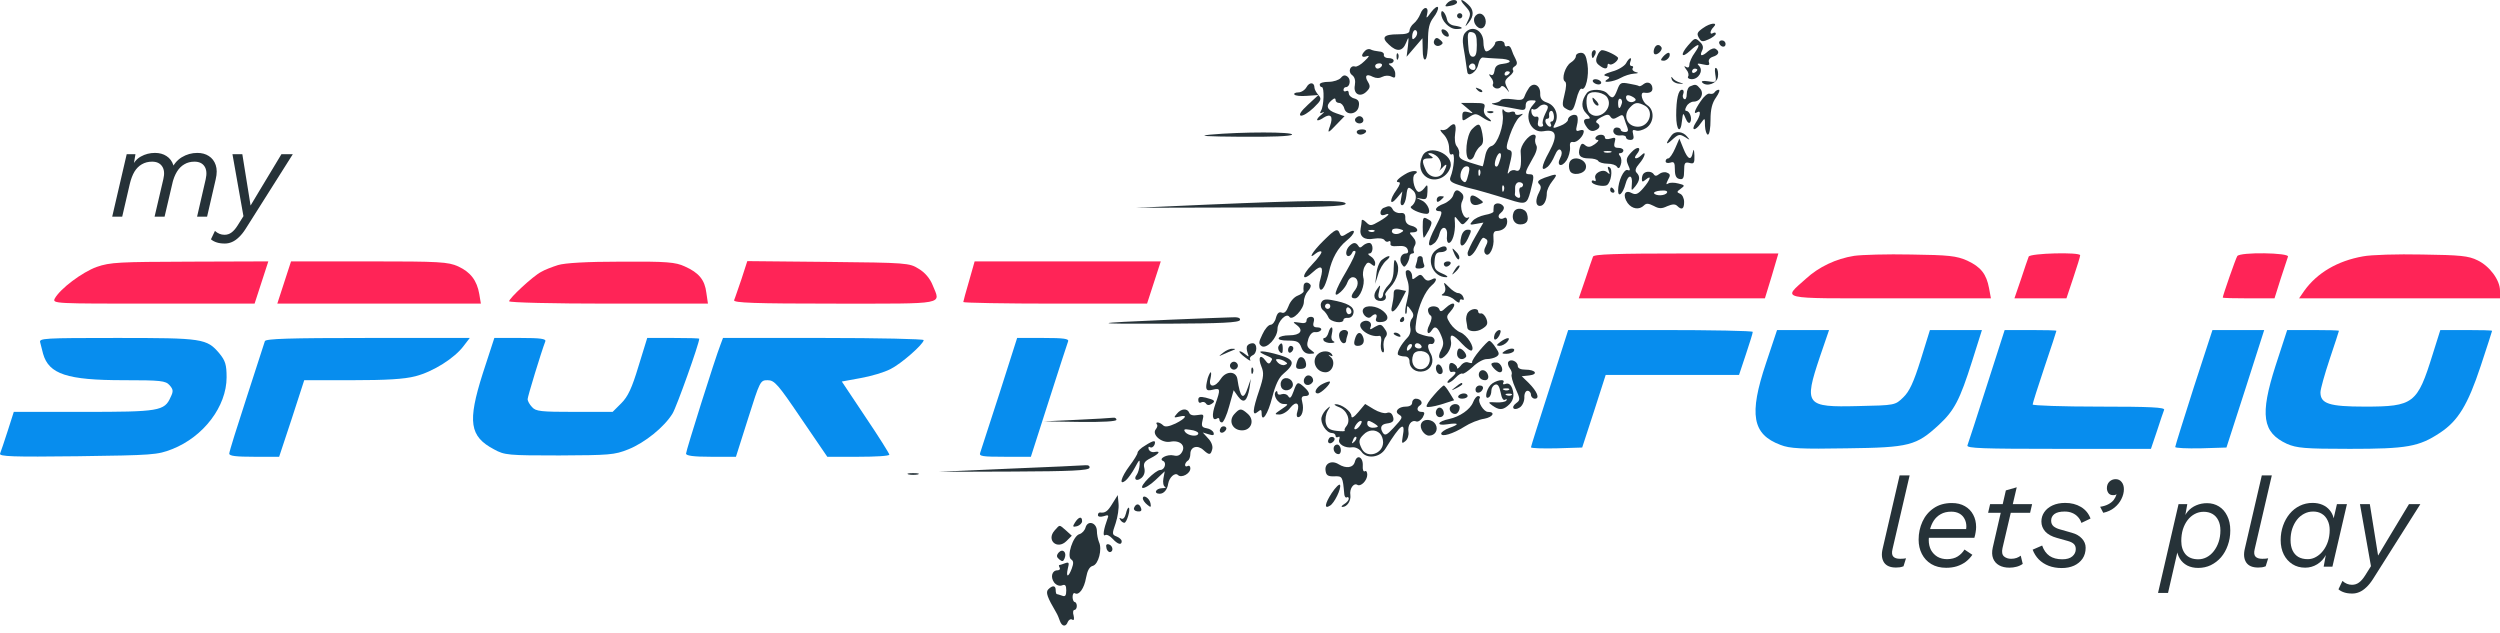 <svg width="300" height="76" viewBox="0 0 300 76" fill="none" xmlns="http://www.w3.org/2000/svg">
<path d="M173.609 0.442C173.324 0.79 173.419 0.822 174.053 0.695C174.496 0.632 174.845 0.442 174.845 0.283C174.845 -0.16 174.021 -0.065 173.609 0.442Z" fill="#263238"/>
<path d="M175.795 0.695C176.523 1.487 176.555 1.677 176.08 2.628C175.763 3.293 175.763 3.293 176.238 2.723C176.904 1.899 176.872 1.17 176.175 0.537C175.319 -0.256 175.034 -0.129 175.795 0.695Z" fill="#263238"/>
<path d="M171.739 1.455C171.169 2.248 171.105 2.279 171.264 1.646C171.485 0.727 170.788 0.727 170.44 1.677C170.281 2.089 169.933 2.596 169.648 2.818C169.363 3.04 169.141 3.452 169.141 3.673C169.141 3.99 168.729 4.117 167.747 4.117C166.036 4.117 165.719 4.497 166.669 5.353C167.62 6.272 168.317 6.177 168.729 5.131C169.046 4.339 169.077 4.37 168.951 5.543L168.792 6.81L169.743 5.701L170.693 4.592L170.725 5.955C170.725 6.779 170.852 7.254 171.042 7.127C171.232 7.032 171.359 6.018 171.359 4.941C171.359 3.388 171.517 2.755 172.024 2.089C172.373 1.646 172.626 1.107 172.563 0.885C172.499 0.695 172.119 0.949 171.739 1.455ZM169.806 4.529C169.553 4.782 169.458 4.751 169.458 4.402C169.458 4.117 169.553 3.8 169.679 3.673C169.806 3.547 169.965 3.61 170.028 3.8C170.123 4.022 169.996 4.339 169.806 4.529Z" fill="#263238"/>
<path d="M172.943 1.614C172.943 2.469 173.894 3.483 174.749 3.483C175.732 3.483 175.605 3.23 174.496 3.071C174.052 3.008 173.704 2.691 173.64 2.343C173.482 1.551 172.943 0.98 172.943 1.614Z" fill="#263238"/>
<path d="M174.845 1.9C174.845 2.058 175.003 2.216 175.162 2.216C175.352 2.216 175.478 2.058 175.478 1.9C175.478 1.71 175.352 1.583 175.162 1.583C175.003 1.583 174.845 1.71 174.845 1.9Z" fill="#263238"/>
<path d="M176.936 2.09C176.651 2.818 177.538 3.768 178.045 3.262C178.52 2.787 178.267 1.773 177.665 1.647C177.38 1.583 177.063 1.805 176.936 2.09Z" fill="#263238"/>
<path d="M204.375 3.357C203.614 3.895 203.551 4.054 203.963 4.687C204.153 5.004 204.375 5.036 205.04 4.719C205.515 4.497 205.896 4.212 205.896 4.054C205.896 3.895 205.769 3.864 205.579 3.959C205.135 4.244 205.167 3.705 205.642 3.23C206.213 2.659 205.262 2.723 204.375 3.357Z" fill="#263238"/>
<path d="M173.007 3.832C173.071 4.054 173.324 4.307 173.546 4.371C173.799 4.466 173.926 4.339 173.831 4.086C173.768 3.864 173.514 3.611 173.292 3.547C173.039 3.452 172.912 3.579 173.007 3.832Z" fill="#263238"/>
<path d="M175.794 3.959C175.541 4.244 175.478 4.877 175.604 5.606C175.731 6.272 175.858 7.159 175.921 7.602C175.985 8.046 176.048 8.521 176.08 8.648C176.175 9.313 177.22 8.616 177.379 7.761C177.505 7.19 177.759 6.842 177.981 6.905C178.203 6.937 179.026 7 179.787 7.032C181.308 7.064 181.688 7.507 180.325 7.666C179.692 7.729 179.407 7.951 179.343 8.49C179.28 8.933 179.09 9.123 178.868 8.965C178.646 8.838 178.646 8.965 178.9 9.282C179.153 9.567 179.248 9.915 179.153 10.105C179.058 10.264 179.185 10.454 179.438 10.581C179.692 10.676 179.977 10.612 180.104 10.422C180.199 10.232 180.484 10.327 180.769 10.676C181.181 11.183 181.181 11.183 180.832 10.486C180.516 9.82 180.547 9.63 181.118 9.155C181.498 8.87 181.688 8.521 181.561 8.426C181.466 8.299 181.529 8.078 181.783 7.951C182.068 7.761 182.1 7.539 181.878 7.095C181.688 6.747 181.466 6.24 181.371 5.923C181.276 5.606 181.054 5.448 180.864 5.543C180.706 5.638 180.547 5.543 180.547 5.289C180.547 5.068 180.294 4.877 180.009 4.909C179.692 4.909 179.438 5.004 179.438 5.099C179.438 5.511 178.551 6.303 178.298 6.145C178.139 6.05 178.012 5.574 178.012 5.099C178.012 3.642 176.65 2.913 175.794 3.959ZM177.22 5.384C177.22 6.43 177.094 6.81 176.745 6.81C176.397 6.81 176.238 6.398 176.175 5.289C176.08 3.959 176.143 3.768 176.65 3.864C177.094 3.959 177.22 4.275 177.22 5.384ZM177.062 8.078C177.062 8.363 176.872 8.458 176.587 8.363C176.333 8.236 176.206 8.046 176.301 7.888C176.555 7.444 177.062 7.571 177.062 8.078ZM181.181 8.68C181.181 8.775 181.054 8.933 180.864 9.028C180.706 9.123 180.547 9.06 180.547 8.901C180.547 8.711 180.706 8.553 180.864 8.553C181.054 8.553 181.181 8.616 181.181 8.68Z" fill="#263238"/>
<path d="M172.151 4.751C171.834 5.258 172.373 5.733 172.88 5.416C173.196 5.226 173.196 5.1 172.816 4.783C172.499 4.498 172.309 4.498 172.151 4.751Z" fill="#263238"/>
<path d="M202.569 5.448C201.586 6.588 201.776 7.064 202.822 6.082C203.868 5.099 204.153 5.226 203.392 6.303C203.012 6.81 202.727 7.476 202.727 7.761C202.727 8.078 202.569 8.173 202.347 8.046C202.062 7.856 202.062 7.951 202.347 8.331C202.6 8.616 202.695 8.997 202.569 9.187C202.473 9.345 202.664 9.503 203.012 9.503C203.836 9.503 204.438 8.49 203.899 7.919C203.582 7.602 203.677 7.571 204.375 7.729C205.04 7.888 205.198 7.824 205.072 7.476C204.977 7.19 205.167 6.937 205.547 6.81C206.276 6.588 206.402 6.177 205.864 5.86C205.705 5.733 205.293 5.86 204.977 6.145C204.248 6.81 203.899 6.779 204.248 6.082C204.438 5.701 204.375 5.384 203.963 5.004C203.424 4.497 203.361 4.529 202.569 5.448ZM203.678 8.363C203.678 8.458 203.551 8.616 203.361 8.711C203.202 8.806 203.044 8.743 203.044 8.585C203.044 8.395 203.202 8.236 203.361 8.236C203.551 8.236 203.678 8.299 203.678 8.363Z" fill="#263238"/>
<path d="M206.307 5.194C206.465 5.669 207.067 5.764 207.067 5.289C207.067 5.036 206.877 4.846 206.624 4.846C206.402 4.846 206.244 5.004 206.307 5.194Z" fill="#263238"/>
<path d="M198.513 5.828C198.418 6.082 198.418 6.367 198.513 6.462C198.798 6.747 199.59 5.987 199.368 5.67C199.115 5.258 198.703 5.322 198.513 5.828Z" fill="#263238"/>
<path d="M163.818 6.081C163.248 6.652 163.375 6.969 164.008 6.747C164.388 6.62 164.325 6.779 163.755 7.317C163.311 7.761 162.804 8.046 162.614 7.983C162.012 7.792 161.727 8.616 162.234 8.996C162.582 9.25 162.677 9.662 162.582 10.232C162.361 11.309 163.248 11.753 164.008 10.961C164.42 10.549 164.452 10.327 164.167 9.852C163.691 9.092 163.977 8.806 164.737 9.218C165.149 9.408 165.529 9.408 165.878 9.218C166.195 9.06 166.638 9.028 166.955 9.187C167.367 9.408 167.462 9.345 167.43 8.838C167.43 8.49 167.177 8.078 166.923 7.919C166.606 7.697 166.575 7.602 166.86 7.602C167.05 7.602 167.24 7.444 167.24 7.285C167.24 7.095 166.955 6.969 166.606 6.969C166.258 6.969 166.004 6.779 166.068 6.557C166.099 6.367 165.846 6.177 165.497 6.177C165.149 6.145 164.705 6.05 164.515 5.955C164.325 5.828 164.008 5.891 163.818 6.081ZM165.814 7.919C165.719 8.078 165.497 8.236 165.307 8.236C165.149 8.236 165.022 8.078 165.022 7.919C165.022 7.729 165.244 7.602 165.529 7.602C165.783 7.602 165.909 7.729 165.814 7.919Z" fill="#263238"/>
<path d="M191.004 6.494C191.004 6.747 191.067 6.969 191.131 6.969C191.194 6.969 191.321 6.747 191.447 6.494C191.543 6.24 191.479 6.019 191.321 6.019C191.131 6.019 191.004 6.24 191.004 6.494Z" fill="#263238"/>
<path d="M191.669 6.715C191.447 7.254 191.511 7.539 191.891 7.824C192.525 8.331 192.905 8.331 192.905 7.856C192.905 7.666 193 7.602 193.127 7.697C193.348 7.919 194.172 7.349 194.172 6.969C194.172 6.747 192.746 6.018 192.239 6.018C192.081 6.018 191.796 6.335 191.669 6.715Z" fill="#263238"/>
<path d="M167.589 6.842C167.589 7.19 167.684 7.285 167.779 7.032C167.874 6.81 167.842 6.525 167.747 6.43C167.652 6.304 167.557 6.494 167.589 6.842Z" fill="#263238"/>
<path d="M189.102 6.747C189.102 6.969 188.849 7.286 188.5 7.507C187.835 7.919 187.328 9.503 187.803 9.789C187.993 9.915 187.962 10.454 187.74 11.341C187.455 12.482 187.455 12.767 187.835 12.989C188.627 13.496 188.785 13.369 189.166 11.912C189.356 11.119 189.641 10.549 189.799 10.644C190.275 10.929 190.718 9.092 190.496 7.697C190.338 6.652 190.148 6.335 189.704 6.335C189.356 6.335 189.102 6.525 189.102 6.747Z" fill="#263238"/>
<path d="M199.558 6.81C199.242 7.191 199.242 7.285 199.654 7.285C199.907 7.285 200.192 7.064 200.319 6.81C200.414 6.557 200.382 6.335 200.224 6.335C200.065 6.335 199.78 6.557 199.558 6.81Z" fill="#263238"/>
<path d="M195.122 7.602C194.932 7.919 194.203 8.395 193.443 8.585C192.524 8.87 192.302 9.028 192.714 9.123C193.19 9.218 193.221 9.313 192.873 9.535C192.081 10.01 193.601 9.852 194.489 9.345C194.932 9.092 195.629 8.87 196.073 8.838C196.612 8.806 196.707 8.743 196.295 8.648C196.01 8.585 195.819 8.363 195.914 8.204C196.041 8.046 195.978 7.919 195.788 7.919C195.598 7.919 195.534 7.697 195.629 7.444C195.914 6.747 195.503 6.874 195.122 7.602Z" fill="#263238"/>
<path d="M205.832 8.901C205.991 9.884 205.959 9.915 204.977 9.757C204.375 9.662 204.089 9.725 204.28 9.915C204.818 10.454 206.054 10.01 206.149 9.218C206.212 8.806 206.149 8.363 205.991 8.204C205.8 8.014 205.737 8.299 205.832 8.901Z" fill="#263238"/>
<path d="M160.903 9.345C160.681 9.599 160.016 9.82 159.445 9.82C158.843 9.82 158.368 9.947 158.368 10.137C158.368 10.296 158.463 10.454 158.622 10.454C158.938 10.454 158.875 12.735 158.527 13.274C158.336 13.591 158.4 13.654 158.717 13.496C158.97 13.369 158.907 13.464 158.622 13.718C157.766 14.383 157.925 14.732 158.812 14.13C159.699 13.559 160.016 13.971 159.604 15.112C159.255 16.062 159.35 16.031 160.428 14.89L161.346 13.939L160.333 13.591C159.224 13.211 159.033 12.672 159.794 12.038C160.111 11.753 160.269 11.753 160.269 12.007C160.269 12.197 160.459 12.355 160.713 12.355C160.935 12.355 161.22 12.64 161.315 13.021C161.568 13.939 162.931 13.718 163.057 12.735C163.153 12.197 162.994 11.943 162.519 11.816C162.139 11.721 161.853 11.436 161.853 11.183C161.853 10.929 161.727 10.834 161.537 10.929C161.378 11.024 161.22 10.961 161.22 10.803C161.22 10.613 161.346 10.454 161.505 10.454C161.98 10.454 162.139 9.567 161.727 9.218C161.41 8.965 161.188 8.997 160.903 9.345Z" fill="#263238"/>
<path d="M200.605 9.504C200.668 9.757 201.048 10.01 201.492 10.042C202.094 10.074 202.126 10.074 201.619 9.915C201.27 9.82 200.858 9.599 200.731 9.377C200.541 9.155 200.51 9.187 200.605 9.504Z" fill="#263238"/>
<path d="M191.162 9.821C191.257 9.979 191.574 10.137 191.828 10.137C192.081 10.137 192.208 9.979 192.113 9.821C192.018 9.631 191.701 9.505 191.448 9.505C191.194 9.505 191.067 9.631 191.162 9.821Z" fill="#263238"/>
<path d="M156.784 10.454C156.594 10.803 156.15 11.088 155.802 11.088C155.453 11.088 155.231 11.214 155.326 11.341C155.421 11.5 156.087 11.563 156.847 11.5L158.21 11.405L156.942 12.577C156.118 13.337 155.833 13.781 156.087 13.876C156.34 13.939 157.006 13.527 157.608 12.957C158.558 12.038 158.622 11.88 158.21 11.405C157.956 11.119 157.734 10.707 157.734 10.517C157.734 9.852 157.132 9.82 156.784 10.454Z" fill="#263238"/>
<path d="M194.077 10.771C193.665 11.848 193.475 11.912 192.905 11.246C192.43 10.676 190.877 10.612 190.433 11.151C189.736 12.07 189.705 12.957 190.338 13.591C190.845 14.098 190.909 14.256 190.528 14.256C189.958 14.256 189.926 14.605 190.465 15.334C190.719 15.682 191.067 15.809 191.416 15.65C192.018 15.429 192.113 15.017 191.606 14.732C191.416 14.605 191.637 14.32 192.144 14.066C192.841 13.686 193.063 13.686 193.253 14.003C193.475 14.32 193.665 14.32 194.141 14.034C194.648 13.718 194.774 13.749 194.901 14.193C194.996 14.478 195.154 14.985 195.281 15.27C195.44 15.682 195.345 15.841 194.996 15.841C194.711 15.841 194.489 15.714 194.489 15.587C194.489 15.429 194.267 15.302 194.014 15.302C193.729 15.302 193.57 15.524 193.602 15.809C193.697 16.126 193.982 16.284 194.426 16.252C194.806 16.189 195.123 16.316 195.123 16.474C195.123 16.664 195.345 16.791 195.63 16.791C196.01 16.791 196.105 16.601 195.978 16.126C195.852 15.619 195.915 15.524 196.295 15.65C196.58 15.777 197.119 15.619 197.531 15.365C198.513 14.732 198.576 13.179 197.658 12.609C197.056 12.228 196.739 11.056 197.277 11.119C197.911 11.214 198.291 11.056 198.291 10.644C198.291 9.979 197.721 9.694 197.214 10.105C196.992 10.296 196.739 10.391 196.675 10.327C196.612 10.264 196.073 10.137 195.503 10.042C194.521 9.852 194.394 9.915 194.077 10.771ZM192.905 11.753C193.634 13.052 191.796 14.605 190.75 13.559C190.338 13.147 190.243 11.658 190.592 11.309C191.067 10.803 192.588 11.119 192.905 11.753ZM196.042 11.69C196.327 11.88 196.359 12.038 196.105 12.165C195.693 12.418 195.123 12.133 195.123 11.69C195.123 11.341 195.471 11.341 196.042 11.69ZM194.584 12.514C194.362 13.179 194.172 13.116 194.172 12.323C194.172 11.975 194.299 11.753 194.489 11.88C194.648 11.975 194.711 12.26 194.584 12.514ZM197.372 12.672C198.545 13.306 197.943 15.207 196.549 15.207C195.218 15.207 194.679 13.813 195.63 12.862C196.2 12.26 196.517 12.228 197.372 12.672Z" fill="#263238"/>
<path d="M191.194 12.197C191.321 12.45 191.543 12.672 191.701 12.672C191.891 12.672 191.859 12.482 191.638 12.197C191.416 11.944 191.194 11.722 191.131 11.722C191.067 11.722 191.099 11.944 191.194 12.197Z" fill="#263238"/>
<path d="M183.495 10.517C183.336 10.739 183.083 11.183 182.956 11.531C182.798 12.007 182.544 12.07 181.499 11.912C180.802 11.816 180.2 11.848 180.073 12.038C179.978 12.197 179.566 12.355 179.186 12.387C178.806 12.418 179.122 12.545 179.915 12.704C180.707 12.83 181.721 13.021 182.228 13.116C182.925 13.274 183.083 13.179 183.083 12.672C183.083 12.228 183.305 12.038 183.78 12.038C184.414 12.038 184.414 12.07 183.938 12.609C182.766 13.908 183.685 16.031 185.238 15.745C186.758 15.46 186.98 16.221 185.903 18.217C184.921 19.991 184.857 20.72 185.745 19.991C185.966 19.801 186.347 19.199 186.568 18.66C186.822 18.058 187.075 17.805 187.265 17.995C187.456 18.185 187.456 18.534 187.234 18.946C186.727 19.896 187.392 20.15 187.994 19.231C188.248 18.819 188.438 18.122 188.406 17.71C188.343 17.171 188.438 16.981 188.786 17.044C189.23 17.14 190.054 16.316 190.054 15.745C190.054 15.587 189.832 15.555 189.547 15.65C189.135 15.809 189.071 15.682 189.23 15.048C189.357 14.605 189.357 14.098 189.262 13.939C189.04 13.559 188.153 13.908 188.153 14.383C188.153 14.573 187.741 14.922 187.202 15.112C186.315 15.46 186.283 15.429 186.6 14.827C187.107 13.876 186.663 12.672 185.681 12.323C185.016 12.102 184.794 11.816 184.826 11.183C184.826 10.232 184.034 9.82 183.495 10.517ZM185.428 13.654C185.174 14.161 185.047 14.732 185.143 14.89C185.238 15.08 185.143 15.207 184.889 15.207C184.572 15.207 184.477 14.985 184.572 14.573C184.699 14.13 184.604 13.939 184.319 14.003C184.097 14.066 183.843 13.844 183.78 13.496C183.717 13.179 183.78 12.989 183.97 13.116C184.129 13.211 184.445 13.084 184.667 12.83C184.857 12.609 185.238 12.482 185.459 12.577C185.84 12.704 185.84 12.862 185.428 13.654ZM186.473 13.939C186.505 14.288 186.378 14.573 186.22 14.573C186.03 14.573 185.998 14.7 186.093 14.89C186.188 15.048 186.156 15.207 185.998 15.207C185.808 15.207 185.618 14.985 185.491 14.732C185.396 14.478 185.459 14.256 185.618 14.256C185.808 14.256 185.903 14.161 185.903 14.003C185.84 13.559 185.935 13.306 186.188 13.306C186.315 13.306 186.442 13.591 186.473 13.939Z" fill="#263238"/>
<path d="M202.822 10.359C202.6 10.422 202.41 10.866 202.41 11.278C202.41 11.721 202.283 12.007 202.093 11.88C201.935 11.785 201.871 11.5 201.998 11.246C202.093 10.993 202.03 10.771 201.84 10.771C201.396 10.771 201.143 11.912 201.143 13.844C201.143 15.682 201.681 16.157 201.84 14.478C201.966 13.496 201.966 13.464 202.283 14.225C202.473 14.7 202.695 14.858 202.822 14.668C203.107 14.225 202.759 13.306 202.347 13.306C202.188 13.306 202.188 13.084 202.378 12.767C202.537 12.45 202.917 12.197 203.234 12.197C204.058 12.197 204.533 11.246 204.026 10.644C203.582 10.105 203.456 10.074 202.822 10.359Z" fill="#263238"/>
<path d="M177.284 10.803C177.506 11.024 177.759 11.119 177.855 11.024C177.95 10.93 177.791 10.74 177.474 10.645C177.031 10.455 176.999 10.487 177.284 10.803Z" fill="#263238"/>
<path d="M205.738 11.088C205.643 11.246 205.389 11.309 205.167 11.246C204.946 11.151 204.47 11.563 204.09 12.133C203.33 13.242 203.171 13.781 203.678 13.464C204.154 13.179 204.059 13.876 203.488 14.731C202.854 15.714 203.425 15.777 204.09 14.795C204.597 14.098 204.597 14.098 204.597 15.112C204.629 15.682 204.787 16.157 204.946 16.157C205.136 16.157 205.263 15.365 205.263 14.383C205.263 13.116 205.453 12.355 205.928 11.69C206.276 11.183 206.435 10.771 206.245 10.771C206.086 10.771 205.865 10.898 205.738 11.088Z" fill="#263238"/>
<path d="M176.112 13.021C176.872 13.654 176.872 13.654 176.207 13.464C175.605 13.306 175.478 13.401 175.478 13.939C175.478 14.573 175.51 14.573 176.27 14.066C176.999 13.591 177.126 13.591 177.855 14.066C178.805 14.7 179.344 14.732 178.52 14.098C178.14 13.813 177.981 13.401 178.108 12.989C178.267 12.418 178.14 12.355 176.809 12.355H175.32L176.112 13.021Z" fill="#263238"/>
<path d="M180.325 13.749C180.515 14.985 179.691 17.33 178.994 17.52C178.614 17.615 178.329 18.09 178.202 18.819C178.076 19.453 177.949 19.959 177.917 19.959C177.885 19.959 177.22 19.769 176.428 19.516C175.382 19.199 175.034 18.946 175.097 18.534C175.161 18.248 175.034 17.805 174.812 17.551C174.59 17.298 174.527 16.633 174.622 15.999C174.812 14.826 174.527 14.605 173.83 15.302C173.608 15.555 173.228 15.682 172.974 15.587C172.752 15.524 172.848 15.745 173.228 16.126C173.608 16.506 173.893 17.203 173.893 17.773C173.893 18.407 174.02 18.66 174.273 18.502C174.622 18.28 174.495 20.181 174.052 21.259C173.893 21.671 174.115 21.892 175.002 22.177C175.636 22.399 176.333 22.589 176.523 22.621C176.998 22.716 179.311 23.381 181.117 23.952C183.082 24.585 183.24 24.522 183.652 22.97C184.127 21.132 184.127 20.91 183.557 20.91C182.923 20.91 182.955 20.72 183.842 19.167C184.349 18.343 184.539 17.71 184.349 17.425C184.222 17.203 184.159 16.823 184.254 16.569C184.349 16.347 184.254 16.157 184.032 16.157C183.43 16.157 182.416 17.488 182.48 18.217C182.607 20.023 182.448 20.657 181.909 20.466C181.624 20.34 181.276 20.435 181.117 20.657C180.927 20.942 180.864 20.878 180.991 20.435C181.529 18.312 181.529 18.122 181.086 17.995C180.705 17.9 180.705 17.646 181.181 16.221C181.498 15.302 182.004 14.32 182.321 14.066C182.86 13.623 182.86 13.591 182.385 13.749C182.068 13.844 181.814 13.781 181.814 13.591C181.814 13.401 181.593 13.337 181.276 13.432C180.991 13.559 180.642 13.464 180.484 13.242C180.294 12.957 180.23 13.147 180.325 13.749ZM180.04 19.072C179.787 19.928 179.66 20.118 179.438 19.928C179.216 19.674 179.66 18.375 179.977 18.375C180.135 18.375 180.167 18.692 180.04 19.072ZM176.238 20.815C175.953 21.956 175.858 22.051 175.446 21.639C175.002 21.195 175.382 19.959 175.984 19.959C176.333 19.959 176.396 20.181 176.238 20.815ZM177.6 20.973C177.505 21.227 177.41 21.132 177.41 20.783C177.378 20.435 177.474 20.245 177.569 20.371C177.664 20.466 177.695 20.752 177.6 20.973ZM182.765 22.177C182.765 22.336 182.638 22.494 182.48 22.494C182.321 22.494 182.258 22.811 182.353 23.16C182.48 23.635 182.416 23.793 182.163 23.73C181.941 23.635 181.783 23.477 181.783 23.35C181.814 23.223 181.814 22.843 181.814 22.494C181.814 22.146 182.036 21.861 182.29 21.861C182.543 21.861 182.765 21.987 182.765 22.177ZM180.452 22.875C180.357 23.128 180.262 23.033 180.262 22.684C180.23 22.336 180.325 22.146 180.42 22.273C180.515 22.367 180.547 22.653 180.452 22.875Z" fill="#263238"/>
<path d="M178.583 13.528C178.805 13.622 179.09 13.591 179.185 13.496C179.312 13.402 179.122 13.307 178.773 13.338C178.425 13.338 178.33 13.433 178.583 13.528Z" fill="#263238"/>
<path d="M162.645 14.225C162.423 14.605 163.026 14.985 163.437 14.731C163.786 14.51 163.564 13.94 163.121 13.94C162.962 13.94 162.772 14.066 162.645 14.225Z" fill="#263238"/>
<path d="M176.651 15.492C175.954 16.189 175.7 18.914 176.302 19.136C176.524 19.231 176.809 19.009 176.936 18.597C177.063 18.217 177.38 17.741 177.633 17.551C177.982 17.298 178.045 16.918 177.887 16.062C177.633 14.763 177.475 14.668 176.651 15.492Z" fill="#263238"/>
<path d="M162.804 15.841C162.804 15.999 162.994 16.157 163.248 16.157C163.501 16.157 163.818 15.999 163.913 15.841C164.008 15.651 163.818 15.525 163.47 15.525C163.089 15.525 162.804 15.651 162.804 15.841Z" fill="#263238"/>
<path d="M145.219 16.158C143.635 16.316 144.744 16.379 148.926 16.411C152.601 16.442 154.914 16.348 155.041 16.158C155.263 15.81 148.989 15.81 145.219 16.158Z" fill="#263238"/>
<path d="M200.604 16.221C199.844 17.235 199.844 17.52 200.636 16.791C201.396 16.095 201.555 16.063 202.188 16.443C202.822 16.855 202.854 16.855 202.442 16.38C201.935 15.746 201.016 15.683 200.604 16.221Z" fill="#263238"/>
<path d="M191.479 16.474C191.384 16.633 191.479 16.791 191.701 16.791C191.922 16.791 191.764 17.013 191.384 17.298C190.845 17.678 190.56 17.71 190.212 17.425C189.895 17.14 189.736 17.203 189.578 17.71C189.293 18.629 189.609 19.009 190.687 19.009C191.194 19.009 191.701 19.136 191.796 19.326C191.891 19.484 192.398 19.643 192.905 19.643C193.412 19.643 193.919 19.801 194.045 20.023C194.204 20.276 194.362 20.213 194.489 19.77C194.616 19.453 194.584 18.977 194.426 18.756C194.204 18.502 194.204 18.375 194.457 18.375C194.647 18.375 194.806 18.217 194.806 18.058C194.806 17.868 194.521 17.742 194.204 17.742C193.729 17.742 193.633 17.583 193.76 17.076C193.919 16.506 193.855 16.443 193.253 16.633C192.873 16.759 192.588 16.696 192.588 16.506C192.588 16.062 191.732 16.062 191.479 16.474ZM193.317 18.28C193.095 18.344 192.715 18.344 192.525 18.28C192.303 18.185 192.461 18.122 192.905 18.122C193.348 18.122 193.507 18.185 193.317 18.28Z" fill="#263238"/>
<path d="M201.017 17.805C200.731 18.47 200.351 19.009 200.193 19.009C200.003 19.009 199.876 19.167 199.876 19.358C199.876 19.548 200.129 19.611 200.446 19.516C200.89 19.358 200.985 19.516 200.985 20.34C200.985 21.069 201.143 21.417 201.555 21.48C201.967 21.575 202.094 21.354 202.094 20.498C202.094 19.548 202.189 19.421 202.728 19.548C203.266 19.706 203.361 19.579 203.33 18.66C203.298 17.9 203.235 17.805 203.14 18.28C202.949 19.326 202.538 19.167 201.999 17.805L201.524 16.633L201.017 17.805Z" fill="#263238"/>
<path d="M195.788 18.248C195.155 18.914 195.091 19.136 195.376 19.801C195.662 20.403 195.63 20.53 195.313 20.403C194.869 20.245 194.172 21.734 194.172 22.875C194.172 23.762 194.743 23.255 195.06 22.082C195.376 20.878 195.947 20.91 195.82 22.114C195.757 22.938 195.757 22.938 196.232 22.367C196.802 21.639 196.834 21.163 196.39 20.72C196.169 20.498 196.264 20.15 196.707 19.643C197.404 18.851 197.626 17.963 196.961 18.629C196.422 19.167 195.915 19.104 196.39 18.534C197.087 17.71 196.549 17.425 195.788 18.248Z" fill="#263238"/>
<path d="M170.725 18.66C170.281 19.548 170.344 20.466 170.915 21.037C171.897 22.019 173.608 21.48 174.052 20.055C174.495 18.502 171.485 17.235 170.725 18.66ZM172.499 18.819C172.974 19.326 173.069 19.991 172.721 20.466C172.562 20.625 172.721 20.498 173.038 20.181C173.64 19.484 173.735 19.706 173.259 20.625C172.784 21.512 171.549 21.385 171.105 20.435C170.566 19.262 170.63 19.009 171.453 19.009C172.024 19.009 172.055 18.946 171.675 18.692C171.327 18.47 171.295 18.375 171.612 18.375C171.834 18.375 172.246 18.565 172.499 18.819Z" fill="#263238"/>
<path d="M188.342 19.485C188.247 19.738 188.247 20.182 188.374 20.467C188.627 21.163 190.18 20.91 190.307 20.15C190.528 19.137 188.722 18.535 188.342 19.485Z" fill="#263238"/>
<path d="M193.032 20.466C193.222 20.942 193.19 20.973 192.873 20.688C192.366 20.181 191.194 20.783 191.447 21.417C191.543 21.702 191.479 21.797 191.321 21.702C191.131 21.607 191.004 21.639 191.004 21.797C191.004 22.177 192.43 22.463 192.842 22.209C193.317 21.892 193.57 20.34 193.158 20.086C192.905 19.928 192.873 20.023 193.032 20.466Z" fill="#263238"/>
<path d="M168.887 20.752C167.842 21.322 167.303 21.861 167.842 21.861C168.095 21.861 168 22.177 167.588 22.779C166.701 23.983 166.733 24.807 167.62 23.762L168.285 22.97L168.127 23.857C168 24.427 168.095 24.68 168.317 24.617C168.507 24.554 168.697 24.047 168.761 23.508C168.887 22.367 168.982 22.304 169.648 22.938C170.091 23.413 169.933 24.364 169.331 24.776C169.014 24.997 170.408 25.663 171.2 25.663C171.834 25.663 171.39 24.395 170.598 24.047L169.933 23.73L170.598 23.857C171.169 23.983 171.264 23.825 171.295 23.001C171.327 22.114 171.295 22.051 170.883 22.621C170.63 22.938 170.313 23.096 170.155 23.001C169.648 22.684 169.394 21.163 169.774 20.91C170.44 20.498 169.648 20.371 168.887 20.752Z" fill="#263238"/>
<path d="M197.246 20.815C197.119 20.91 197.024 21.227 197.024 21.48C197.024 21.861 197.119 21.861 197.499 21.544C198.26 20.91 198.038 21.607 197.183 22.589C196.549 23.318 196.295 23.413 195.788 23.16C194.965 22.716 194.679 23.445 195.313 24.364C195.852 25.093 196.707 25.219 197.278 24.649C197.563 24.364 197.816 24.395 198.45 24.712C199.084 25.061 199.4 25.061 200.066 24.744C200.668 24.49 201.016 24.459 201.27 24.712C201.809 25.251 202.094 25.093 202.094 24.237C202.094 23.793 201.872 23.35 201.618 23.255C201.175 23.065 201.206 23.001 201.682 22.653C202.22 22.273 202.189 22.209 201.397 22.019C200.921 21.892 200.383 21.892 200.193 22.019C199.907 22.209 199.907 22.082 200.161 21.575C200.478 21.037 200.446 20.878 200.034 20.72C199.781 20.593 199.337 20.688 199.115 20.878C198.798 21.132 198.608 21.163 198.45 20.91C198.228 20.561 197.563 20.498 197.246 20.815ZM200.034 23.128C199.812 23.508 198.703 23.54 198.482 23.191C198.418 23.065 198.767 22.906 199.274 22.875C199.876 22.811 200.161 22.938 200.034 23.128Z" fill="#263238"/>
<path d="M185.363 21.322C184.603 21.607 184.413 21.797 184.698 22.082C184.951 22.336 184.951 22.589 184.698 23.065C184.223 23.952 184.254 24.712 184.793 24.712C185.268 24.712 185.617 24.047 185.617 23.16C185.617 22.843 185.902 22.209 186.282 21.734C187.011 20.815 186.884 20.783 185.363 21.322Z" fill="#263238"/>
<path d="M193.222 22.812C193.222 22.97 193.38 23.128 193.57 23.128C193.729 23.128 193.792 22.97 193.697 22.812C193.602 22.622 193.443 22.496 193.348 22.496C193.285 22.496 193.222 22.622 193.222 22.812Z" fill="#263238"/>
<path d="M174.369 23.477C174.242 23.825 173.735 24.269 173.228 24.459C172.246 24.807 171.993 25.346 172.785 25.346C173.133 25.346 173.007 25.79 172.246 27.247C171.264 29.116 171.232 29.909 172.119 29.18C172.373 28.99 172.658 28.451 172.753 28.008C173.038 26.962 173.767 27.215 173.64 28.293C173.577 28.768 173.672 29.148 173.862 29.148C174.274 29.148 174.654 27.912 174.591 26.772C174.527 25.853 174.527 25.853 175.003 26.455C175.478 27.057 175.51 27.057 176.048 26.487C176.333 26.138 176.397 25.98 176.175 26.106C175.636 26.423 175.066 24.839 175.478 24.11C175.668 23.73 175.636 23.413 175.415 23.191C174.876 22.653 174.591 22.716 174.369 23.477Z" fill="#263238"/>
<path d="M172.405 23.984C172.405 24.269 172.532 24.3 172.848 24.047C173.07 23.857 173.26 23.667 173.26 23.604C173.26 23.572 173.07 23.54 172.848 23.54C172.595 23.54 172.405 23.73 172.405 23.984Z" fill="#263238"/>
<path d="M176.429 23.889C176.429 24.522 176.872 24.776 177.569 24.491C178.076 24.3 178.076 24.269 177.506 23.857C176.777 23.319 176.429 23.319 176.429 23.889Z" fill="#263238"/>
<path d="M144.902 24.554L136.347 24.934L148.831 24.902C158.526 24.871 161.346 24.776 161.473 24.459C161.631 23.984 157.449 24.016 144.902 24.554Z" fill="#263238"/>
<path d="M179.248 24.776C179.216 24.997 179.216 25.283 179.216 25.378C179.248 25.504 178.773 25.695 178.203 25.79C177.601 25.916 176.935 26.233 176.713 26.518C176.301 26.962 176.365 27.025 177.125 26.867L178.012 26.708L177.062 28.356C176.523 29.275 176.111 30.194 176.111 30.384C176.111 31.081 176.745 30.701 177.252 29.687C177.917 28.388 177.917 28.419 178.298 28.673C178.551 28.8 178.551 29.053 178.298 29.528C178.076 29.94 178.044 30.257 178.266 30.479C178.709 30.922 179.343 29.655 179.216 28.578C179.153 27.976 179.28 27.722 179.597 27.722C180.357 27.691 180.864 27.247 180.864 26.582C180.864 26.233 180.737 26.043 180.547 26.138C179.945 26.518 179.533 25.948 180.104 25.536C180.389 25.314 180.547 24.966 180.42 24.776C180.104 24.269 179.28 24.3 179.248 24.776Z" fill="#263238"/>
<path d="M166.068 24.934C165.846 24.997 165.656 25.283 165.656 25.536C165.656 25.79 165.846 25.885 166.131 25.79C166.987 25.441 166.638 25.916 165.529 26.55C164.547 27.12 164.42 27.152 163.945 26.677C163.66 26.392 163.438 26.297 163.406 26.455C163.406 26.645 163.343 27.057 163.28 27.405C163.089 28.388 163.723 28.863 164.864 28.641C165.497 28.546 165.973 28.61 166.131 28.8C166.226 28.99 166.48 29.085 166.638 28.958C166.797 28.863 166.892 28.958 166.86 29.212C166.797 29.497 167.05 29.592 167.747 29.528C168.412 29.465 168.793 29.592 168.919 29.94C169.046 30.225 168.951 30.416 168.698 30.416C168.127 30.416 167.842 31.144 168.222 31.715C168.476 32.095 168.539 32.095 168.824 31.683C168.983 31.43 169.141 31.018 169.141 30.796C169.141 30.606 169.3 30.416 169.49 30.416C169.648 30.416 169.743 30.289 169.648 30.162C169.585 30.035 169.616 29.718 169.775 29.465C169.965 29.148 169.87 28.8 169.553 28.451C169.078 27.912 169.078 27.881 169.553 27.881C170.345 27.881 170.187 27.279 169.363 27.089C168.856 26.962 168.634 26.677 168.634 26.201C168.666 25.695 168.508 25.504 168.032 25.568C167.684 25.599 167.272 25.409 167.145 25.156C166.892 24.681 166.701 24.649 166.068 24.934ZM168.064 27.944C167.494 28.261 166.828 28.008 167.082 27.564C167.177 27.437 167.557 27.374 167.906 27.469C168.508 27.627 168.508 27.691 168.064 27.944ZM164.927 27.754C164.832 27.849 164.547 27.881 164.325 27.786C164.072 27.691 164.167 27.596 164.515 27.596C164.864 27.564 165.054 27.659 164.927 27.754Z" fill="#263238"/>
<path d="M181.625 25.505C181.34 26.234 181.72 26.93 182.417 26.93C183.209 26.93 183.494 26.487 183.241 25.664C183.019 24.935 181.878 24.809 181.625 25.505Z" fill="#263238"/>
<path d="M170.726 27.247C170.726 27.944 170.789 28.515 170.852 28.515C170.947 28.515 171.201 28.071 171.486 27.564C171.898 26.677 171.898 26.582 171.328 26.297C170.789 25.98 170.726 26.075 170.726 27.247Z" fill="#263238"/>
<path d="M158.78 28.926C157.481 30.194 156.879 31.271 157.893 30.416C158.178 30.194 158.463 30.099 158.558 30.194C158.685 30.289 158.178 30.986 157.449 31.746C156.087 33.14 156.214 33.901 157.608 32.602C158.558 31.715 158.875 32 158.463 33.426C158.083 34.598 158.463 35.263 158.939 34.313C159.097 33.996 159.351 33.236 159.477 32.633C159.826 31.017 160.555 29.718 161.569 28.895C162.677 28.007 162.804 27.279 161.727 27.976C161.062 28.419 160.935 28.419 160.776 28.039C160.523 27.342 160.238 27.469 158.78 28.926Z" fill="#263238"/>
<path d="M175.352 28.388C175.003 29.687 175.573 29.845 176.144 28.642C176.619 27.628 176.619 27.565 176.112 27.565C175.764 27.565 175.478 27.882 175.352 28.388Z" fill="#263238"/>
<path d="M161.917 29.528C161.473 29.972 161.41 30.732 161.821 30.732C161.98 30.732 162.17 30.542 162.265 30.32C162.328 30.13 162.519 30.035 162.645 30.162C162.772 30.257 162.265 31.334 161.568 32.538C160.142 34.947 159.857 35.96 160.903 35.01C161.251 34.693 161.6 34.186 161.695 33.869C161.821 33.521 162.075 33.267 162.328 33.267C162.962 33.267 163.121 34.091 162.645 34.756C162.075 35.485 162.043 35.802 162.614 35.802C163.184 35.802 163.849 34.123 163.596 33.299C163.501 32.95 163.564 32.348 163.754 32C164.039 31.461 164.198 31.398 164.578 31.715C164.927 32 165.022 31.968 165.022 31.588C165.022 31.303 164.768 30.922 164.483 30.764C164.166 30.574 164.103 30.416 164.325 30.416C164.832 30.416 164.832 29.148 164.293 29.148C164.071 29.148 163.723 29.307 163.532 29.497C163.279 29.75 163.121 29.75 162.994 29.497C162.709 29.053 162.392 29.053 161.917 29.528Z" fill="#263238"/>
<path d="M172.373 29.972C171.01 30.922 171.866 33.299 173.577 33.267C173.83 33.236 173.609 33.045 173.07 32.824C172.183 32.443 172.088 32.222 172.151 31.303C172.214 30.479 172.373 30.257 172.912 30.257C173.26 30.257 173.577 30.099 173.609 29.94C173.64 29.433 173.133 29.433 172.373 29.972Z" fill="#263238"/>
<path d="M174.559 30.543C174.781 31.017 175.034 31.271 175.098 31.049C175.193 30.828 175.003 30.448 174.686 30.163C174.21 29.656 174.179 29.688 174.559 30.543Z" fill="#263238"/>
<path d="M165.877 31.144C165.561 31.334 165.244 32.095 165.18 32.792L165.022 34.059L165.371 32.95C165.529 32.348 165.973 31.588 166.353 31.271C167.081 30.669 166.701 30.511 165.877 31.144Z" fill="#263238"/>
<path d="M170.092 31.018C170.092 31.177 169.997 31.525 169.902 31.81C169.775 32.158 169.902 32.253 170.377 32.222C170.82 32.19 171.011 32.032 170.884 31.747C170.789 31.525 170.725 31.177 170.725 31.018C170.725 30.86 170.599 30.733 170.409 30.733C170.25 30.733 170.092 30.86 170.092 31.018Z" fill="#263238"/>
<path d="M167.24 32.222C167.24 33.141 167.05 33.774 166.606 34.218C166.258 34.566 165.973 35.073 165.973 35.327C165.973 35.58 165.814 35.802 165.624 35.802C165.402 35.802 165.339 35.485 165.497 34.915C165.688 34.123 165.656 34.091 165.244 34.693C164.674 35.453 164.895 36.119 165.688 36.119C166.226 36.119 166.448 35.77 166.226 35.358C166.163 35.263 166.448 34.883 166.828 34.471C167.684 33.552 168.032 32.222 167.589 31.461C167.335 30.986 167.272 31.144 167.24 32.222Z" fill="#263238"/>
<path d="M191.162 30.796C191.067 31.017 190.655 32.253 190.243 33.489L189.451 35.802H200.636H211.789L212.613 33.109L213.405 30.416H202.347C193.792 30.416 191.257 30.511 191.162 30.796Z" fill="#FF2457"/>
<path d="M222.498 30.701C220.312 31.049 218.252 32.031 216.7 33.457C213.912 35.96 213.215 35.802 226.839 35.802H238.911L238.689 34.598C238.372 32.887 237.707 32.031 236.059 31.271C234.76 30.701 233.873 30.606 229.342 30.542C226.459 30.479 223.385 30.574 222.498 30.701Z" fill="#FF2457"/>
<path d="M243.442 30.796C243.347 31.018 242.935 32.253 242.524 33.489L241.731 35.802H244.868H247.973L248.797 33.331C249.241 32 249.621 30.796 249.621 30.637C249.621 30.226 243.601 30.384 243.442 30.796Z" fill="#FF2457"/>
<path d="M268.473 30.732C268.283 31.017 266.73 35.485 266.73 35.707C266.73 35.77 268.125 35.802 269.836 35.802H272.941L273.669 33.489C274.081 32.253 274.493 31.017 274.557 30.796C274.747 30.32 268.79 30.225 268.473 30.732Z" fill="#FF2457"/>
<path d="M283.555 30.764C280.514 31.303 278.074 32.728 276.521 34.883L275.888 35.802H287.928H300V34.883C300 33.616 298.764 31.936 297.307 31.239C296.229 30.701 295.247 30.606 290.653 30.542C287.706 30.479 284.506 30.574 283.555 30.764Z" fill="#FF2457"/>
<path d="M11.604 32.031C9.861 32.665 7.231 34.63 6.566 35.834C6.281 36.436 6.566 36.436 18.416 36.436H30.551L31.375 33.901L32.199 31.366L22.82 31.398C14.297 31.429 13.251 31.461 11.604 32.031Z" fill="#FF2457"/>
<path d="M34.1 33.901L33.276 36.436H45.475H57.706L57.515 35.295C57.23 33.647 56.47 32.665 54.981 31.968C53.776 31.429 52.794 31.366 44.303 31.366H34.924L34.1 33.901Z" fill="#FF2457"/>
<path d="M66.956 31.81C66.259 32.031 65.341 32.38 64.929 32.633C63.946 33.14 61.095 35.802 61.095 36.151C61.095 36.309 66.45 36.436 73.008 36.436H84.954L84.763 35.137C84.573 33.584 83.876 32.728 82.165 31.968C81.056 31.461 80.074 31.366 74.561 31.398C70.378 31.398 67.78 31.556 66.956 31.81Z" fill="#FF2457"/>
<path d="M88.978 33.489C88.566 34.661 88.186 35.834 88.091 36.024C87.996 36.341 90.531 36.436 100.195 36.436C113.787 36.436 112.869 36.594 111.918 34.218C111.601 33.426 110.999 32.697 110.239 32.253C109.13 31.556 108.845 31.524 99.371 31.429L89.675 31.334L88.978 33.489Z" fill="#FF2457"/>
<path d="M116.291 33.711C115.911 35.01 115.594 36.151 115.594 36.245C115.594 36.341 120.568 36.436 126.62 36.436H137.646L138.47 33.901L139.294 31.366H128.141H116.956L116.291 33.711Z" fill="#FF2457"/>
<path d="M173.26 31.683C173.26 31.842 173.387 32 173.545 32C173.736 32 173.957 31.842 174.052 31.683C174.147 31.494 174.021 31.367 173.767 31.367C173.482 31.367 173.26 31.494 173.26 31.683Z" fill="#263238"/>
<path d="M174.559 32.412C174.147 33.077 174.179 33.077 174.718 32.57C175.034 32.254 175.225 31.937 175.129 31.874C175.034 31.779 174.781 32.032 174.559 32.412Z" fill="#263238"/>
<path d="M168.729 32.507C168.634 32.602 168.698 33.109 168.888 33.616C169.11 34.281 169.11 34.978 168.856 36.024C168.634 36.816 168.571 37.545 168.666 37.64C168.761 37.735 168.824 37.545 168.824 37.196C168.856 36.594 168.856 36.594 169.3 37.196C169.648 37.64 169.68 37.925 169.426 38.242C169.236 38.464 169.141 38.939 169.236 39.319C169.331 39.699 169.205 40.206 168.888 40.523C168.096 41.347 167.557 42.361 167.779 42.583C167.905 42.678 168.254 42.773 168.571 42.773C168.919 42.773 169.141 42.995 169.141 43.375C169.141 44.23 169.965 44.769 170.852 44.547C171.771 44.325 172.151 43.375 171.708 42.487C171.232 41.664 171.264 41.157 171.771 41.283C171.961 41.315 172.151 41.125 172.151 40.872C172.151 40.618 171.929 40.396 171.676 40.396C171.423 40.396 170.884 40.27 170.472 40.111C169.807 39.889 169.775 39.731 169.965 38.4C170.187 36.752 171.042 34.883 171.803 34.249C172.5 33.679 172.468 33.141 171.771 33.552C171.391 33.742 171.137 33.711 170.852 33.331C170.535 32.887 170.409 32.887 169.965 33.236C169.521 33.584 169.458 33.584 169.458 33.172C169.458 32.633 169.014 32.222 168.729 32.507ZM169.205 41.886C168.983 42.107 168.824 42.139 168.824 41.949C168.824 41.505 169.205 41.125 169.426 41.347C169.49 41.442 169.395 41.695 169.205 41.886ZM170.567 41.505C170.662 41.664 170.535 41.822 170.282 41.822C169.997 41.822 169.775 41.664 169.775 41.505C169.775 41.315 169.902 41.188 170.06 41.188C170.25 41.188 170.472 41.315 170.567 41.505ZM171.518 42.773C171.771 43.628 171.137 44.42 170.282 44.294C169.616 44.199 169.268 43.406 169.585 42.583C169.838 41.886 171.296 42.012 171.518 42.773Z" fill="#263238"/>
<path d="M156.436 34.281C156.404 34.503 156.404 34.788 156.436 34.947C156.467 35.073 156.119 35.327 155.707 35.485C155.295 35.644 154.82 36.182 154.63 36.721C154.376 37.386 154.123 37.64 153.806 37.513C153.489 37.386 153.267 37.576 153.109 38.147C153.014 38.59 152.697 38.971 152.475 38.971C152.222 38.971 151.778 39.477 151.493 40.111C151.018 41.093 151.018 41.252 151.398 41.537C152 41.917 153.299 40.523 153.299 39.477C153.299 38.59 154.376 37.481 154.725 38.02C155.073 38.559 156.467 37.101 156.467 36.214C156.467 35.77 156.689 35.232 156.943 34.947C157.196 34.693 157.355 34.344 157.26 34.186C156.974 33.774 156.467 33.837 156.436 34.281Z" fill="#263238"/>
<path d="M173.386 34.344C173.513 34.725 173.418 35.073 173.196 35.232C172.911 35.39 172.943 35.485 173.386 35.485C173.735 35.485 174.274 35.707 174.59 36.024C174.971 36.341 175.161 36.404 175.161 36.151C175.161 35.929 175.288 35.865 175.478 35.96C175.668 36.056 175.699 35.929 175.604 35.675C175.509 35.39 175.224 35.168 174.971 35.168C174.749 35.168 174.242 34.851 173.862 34.44C173.26 33.837 173.196 33.806 173.386 34.344Z" fill="#263238"/>
<path d="M167.24 35.295C167.24 35.644 167.145 36.277 167.05 36.657C166.733 37.83 167.43 37.481 168.095 36.151L168.729 34.915L167.968 34.756C167.398 34.661 167.24 34.756 167.24 35.295Z" fill="#263238"/>
<path d="M158.526 36.372C158.431 36.657 158.526 37.038 158.78 37.228C159.002 37.386 159.287 37.798 159.414 38.083C159.635 38.654 161.22 38.907 161.22 38.368C161.22 38.21 161.473 38.115 161.758 38.147C162.107 38.147 162.36 37.925 162.424 37.513C162.519 36.784 161.695 36.341 159.73 35.992C159.002 35.865 158.685 35.96 158.526 36.372ZM159.635 36.753C159.635 36.911 159.509 37.069 159.319 37.069C159.16 37.069 159.002 36.911 159.002 36.753C159.002 36.562 159.16 36.436 159.319 36.436C159.509 36.436 159.635 36.562 159.635 36.753ZM162.17 37.418C162.17 37.576 162.043 37.703 161.853 37.703C161.695 37.703 161.536 37.481 161.536 37.196C161.536 36.943 161.695 36.816 161.853 36.911C162.043 37.006 162.17 37.228 162.17 37.418Z" fill="#263238"/>
<path d="M173.451 36.974C173.039 37.386 172.817 37.45 172.722 37.133C172.532 36.594 171.359 36.657 171.359 37.196C171.359 37.45 171.486 37.766 171.676 37.861C171.866 37.988 171.803 38.4 171.518 39.002C171.074 39.826 171.359 40.365 171.835 39.604C172.183 39.034 172.532 39.256 172.944 40.27C173.261 41.03 173.261 41.379 172.944 41.98C172.373 43.058 172.849 43.406 173.641 42.456C173.989 42.012 174.211 41.379 174.116 40.967C173.926 39.953 174.338 40.048 175.447 41.252C175.986 41.822 176.492 42.171 176.619 42.044C176.999 41.695 176.049 40.206 175.257 39.889C174.877 39.763 174.306 39.256 174.021 38.812C173.546 38.052 173.546 37.956 174.021 37.418C174.94 36.404 174.465 36.024 173.451 36.974Z" fill="#263238"/>
<path d="M163.596 37.07C163.279 37.577 164.103 38.432 164.515 38.02C164.99 37.545 165.338 37.64 165.148 38.179C165.022 38.495 165.148 38.654 165.592 38.654C166.606 38.654 166.796 37.989 165.972 37.324C165.212 36.69 163.913 36.563 163.596 37.07Z" fill="#263238"/>
<path d="M176.175 37.481C175.985 37.703 175.89 38.178 175.953 38.495C176.017 38.844 176.08 39.224 176.08 39.319C176.143 39.826 177.221 39.889 177.886 39.446C178.488 39.066 178.583 38.844 178.361 38.242C178.203 37.862 177.918 37.576 177.728 37.608C177.537 37.672 177.379 37.545 177.379 37.386C177.379 36.943 176.555 37.006 176.175 37.481Z" fill="#263238"/>
<path d="M140.307 38.369C130.675 38.781 130.612 38.876 139.959 38.844C146.613 38.812 148.672 38.717 148.799 38.401C148.862 38.147 148.546 38.02 147.69 38.084C147.025 38.084 143.698 38.242 140.307 38.369Z" fill="#263238"/>
<path d="M156.784 38.464C156.784 38.749 156.499 38.844 155.928 38.717C155.105 38.59 155.073 38.622 155.643 39.034C156.467 39.667 156.023 40.238 154.724 40.238C154.122 40.238 153.552 40.365 153.457 40.555C153.33 40.745 153.774 40.872 154.566 40.872C155.643 40.872 155.897 40.998 156.15 41.664C156.34 42.202 156.689 42.456 157.164 42.456C157.861 42.424 157.861 42.424 157.291 41.98C156.816 41.632 156.784 41.379 157.006 40.65C157.196 40.111 157.513 39.794 157.83 39.858C158.083 39.889 158.4 39.794 158.527 39.604C158.622 39.446 158.432 39.287 158.115 39.287C157.639 39.287 157.513 39.129 157.639 38.654C157.766 38.21 157.639 38.02 157.291 38.02C157.006 38.02 156.784 38.21 156.784 38.464Z" fill="#263238"/>
<path d="M168.032 38.337C167.937 38.495 168 38.654 168.159 38.654C168.349 38.654 168.507 38.495 168.507 38.337C168.507 38.148 168.444 38.021 168.381 38.021C168.285 38.021 168.127 38.148 168.032 38.337Z" fill="#263238"/>
<path d="M163.469 38.622C162.582 39.192 164.261 40.555 165.529 40.301C165.719 40.27 165.814 40.618 165.719 41.157C165.655 41.664 165.719 42.139 165.909 42.266C166.067 42.361 166.131 42.107 166.035 41.664C165.972 41.22 166.067 40.682 166.257 40.46C166.511 40.143 166.479 39.858 166.131 39.414C165.75 38.876 165.624 38.876 164.99 39.224C164.388 39.604 164.325 39.604 164.483 39.192C164.705 38.654 164.039 38.273 163.469 38.622Z" fill="#263238"/>
<path d="M159.414 39.922C159.319 40.27 159.097 40.555 158.939 40.555C158.78 40.555 158.748 40.682 158.844 40.872C158.939 41.03 159.35 41.188 159.731 41.157C160.111 41.157 160.238 41.062 160.048 40.967C159.794 40.872 159.699 40.523 159.826 40.048C159.921 39.637 159.921 39.288 159.794 39.288C159.667 39.288 159.509 39.573 159.414 39.922Z" fill="#263238"/>
<path d="M160.776 39.89C160.522 40.27 160.871 41.188 161.251 41.188C161.41 41.188 161.536 41.062 161.536 40.904C161.536 40.745 161.631 40.397 161.726 40.112C161.948 39.573 161.093 39.383 160.776 39.89Z" fill="#263238"/>
<path d="M179.375 40.08C179.09 40.872 179.502 40.998 179.914 40.27C180.136 39.795 180.136 39.605 179.914 39.605C179.724 39.605 179.502 39.827 179.375 40.08Z" fill="#263238"/>
<path d="M185.966 46.543C184.73 50.377 183.716 53.577 183.716 53.672C183.716 53.799 185.11 53.831 186.79 53.799L189.863 53.704L191.289 49.331L192.683 44.991H200.699H208.684L209.508 42.519C209.951 41.188 210.332 39.984 210.332 39.826C210.332 39.699 205.357 39.604 199.274 39.604H188.184L185.966 46.543Z" fill="#078DEE"/>
<path d="M211.916 43.596C209.856 49.743 210.268 52.12 213.658 53.387C214.767 53.831 216.13 53.894 221.611 53.799C229.152 53.704 229.945 53.482 232.669 50.979C234.507 49.268 235.173 48.032 236.662 43.311L237.834 39.604H234.697H231.592L230.483 43.184C229.628 45.909 229.121 46.987 228.392 47.684C227.41 48.634 227.41 48.634 222.974 48.729C216.669 48.888 216.447 48.603 218.38 42.836L219.488 39.604H216.352H213.247L211.916 43.596Z" fill="#078DEE"/>
<path d="M238.404 46.321C237.232 49.997 236.187 53.197 236.091 53.45C235.965 53.799 237.961 53.862 247.023 53.862H258.113L258.841 51.708C259.222 50.535 259.602 49.395 259.697 49.173C259.792 48.888 258.113 48.793 251.871 48.793C247.498 48.793 243.918 48.666 243.918 48.539C243.918 48.413 244.551 46.385 245.343 44.04C246.136 41.695 246.769 39.763 246.769 39.699C246.769 39.636 245.375 39.604 243.664 39.604H240.559L238.404 46.321Z" fill="#078DEE"/>
<path d="M263.245 46.511C262.041 50.282 261.027 53.514 261.027 53.641C261.027 53.767 262.421 53.831 264.101 53.799L267.174 53.704L269.456 46.638L271.705 39.604H268.6H265.495L263.245 46.511Z" fill="#078DEE"/>
<path d="M273.068 43.882C271.167 49.807 271.484 51.898 274.43 53.26C275.603 53.767 276.553 53.862 281.971 53.862C288.847 53.862 290.273 53.609 292.808 51.93C294.962 50.504 296.135 48.603 297.687 43.913C298.448 41.632 299.05 39.731 299.05 39.699C299.05 39.636 297.656 39.604 295.945 39.604H292.839L291.921 42.519C290.083 48.444 289.639 48.793 283.777 48.793C279.5 48.793 278.454 48.444 278.454 47.082C278.454 46.702 278.961 44.895 279.563 43.09C280.165 41.283 280.672 39.763 280.672 39.699C280.672 39.636 279.278 39.604 277.567 39.604H274.462L273.068 43.882Z" fill="#078DEE"/>
<path d="M162.677 40.428C162.392 41.22 162.455 41.505 162.93 41.505C163.532 41.505 163.817 41.062 163.564 40.428C163.31 39.795 162.93 39.795 162.677 40.428Z" fill="#263238"/>
<path d="M167.24 40.048C167.24 40.112 167.462 40.27 167.747 40.365C168 40.46 168.127 40.428 168.032 40.238C167.842 39.922 167.24 39.796 167.24 40.048Z" fill="#263238"/>
<path d="M4.823 41.093C4.886 41.41 5.076 42.012 5.171 42.456C5.868 44.895 8.055 45.624 14.835 45.624C19.303 45.624 19.873 45.688 20.349 46.226C20.792 46.733 20.824 46.955 20.475 47.652C19.746 49.331 19.081 49.426 9.987 49.426H1.654L0.926 51.708C0.514 52.975 0.102 54.211 0.007 54.433C-0.12 54.781 1.496 54.845 9.322 54.749C18.352 54.623 18.891 54.591 20.665 53.894C24.436 52.405 27.192 48.761 27.192 45.276C27.192 43.755 27.034 43.28 26.337 42.424C24.816 40.618 24.341 40.555 14.043 40.555C5.266 40.555 4.664 40.586 4.823 41.093Z" fill="#078DEE"/>
<path d="M31.786 40.935C31.723 41.157 30.741 44.199 29.6 47.684C28.459 51.169 27.509 54.211 27.509 54.433C27.509 54.718 28.333 54.813 30.487 54.813H33.497L35.018 50.219L36.507 45.624H42.242C46.361 45.624 48.516 45.498 49.847 45.149C51.97 44.61 54.568 42.963 55.645 41.505L56.374 40.555H44.143C34.638 40.555 31.913 40.65 31.786 40.935Z" fill="#078DEE"/>
<path d="M57.927 44.832C56.089 50.63 56.343 52.373 59.29 53.926C60.557 54.623 60.969 54.654 67.116 54.654C73.104 54.623 73.738 54.591 75.386 53.926C77.382 53.134 79.726 51.233 80.709 49.617C81.184 48.856 83.909 41.22 83.909 40.65C83.909 40.586 82.515 40.555 80.804 40.555H77.667L76.621 43.945C75.829 46.575 75.354 47.589 74.562 48.381L73.516 49.426H68.954C64.898 49.426 64.296 49.363 63.852 48.856C63.535 48.539 63.314 48.096 63.314 47.906C63.314 47.589 64.961 42.202 65.436 40.967C65.563 40.65 64.835 40.555 62.458 40.555H59.321L57.927 44.832Z" fill="#078DEE"/>
<path d="M86.475 41.315C85.81 42.994 82.324 54.084 82.324 54.433C82.324 54.686 83.211 54.813 85.303 54.813H88.313L89.77 50.219C91.196 45.719 91.228 45.624 92.115 45.624C92.939 45.624 93.351 46.1 96.139 50.219L99.276 54.813H103.014C105.042 54.813 106.722 54.718 106.722 54.559C106.722 54.433 105.454 52.405 103.87 50.06L101.018 45.783L103.268 45.371C104.535 45.149 106.12 44.674 106.848 44.294C108.147 43.66 110.841 41.283 110.841 40.808C110.841 40.681 105.423 40.555 98.8 40.555H86.76L86.475 41.315Z" fill="#078DEE"/>
<path d="M119.934 47.209C118.762 50.852 117.716 54.053 117.621 54.338C117.463 54.749 117.875 54.813 120.568 54.813H123.705L125.859 48.096C127.032 44.42 128.077 41.22 128.172 40.967C128.299 40.65 127.665 40.555 125.194 40.555H122.057L119.934 47.209Z" fill="#078DEE"/>
<path d="M180.04 41.03C179.534 41.41 179.534 41.474 179.945 41.505C180.231 41.505 180.643 41.284 180.864 41.03C181.371 40.429 180.864 40.429 180.04 41.03Z" fill="#263238"/>
<path d="M177.538 42.076C177.031 42.678 176.619 43.311 176.651 43.47C176.714 43.596 176.492 43.596 176.207 43.501C175.922 43.375 175.542 43.533 175.288 43.882C175.035 44.199 174.845 44.325 174.845 44.135C174.845 43.945 174.623 43.723 174.369 43.596C174.053 43.47 173.894 43.628 173.894 44.04C173.894 44.389 173.989 44.642 174.148 44.642C174.813 44.515 174.845 44.737 174.179 45.307C173.767 45.624 173.577 45.91 173.767 45.941C173.957 45.941 174.369 45.656 174.686 45.307C175.003 44.959 175.352 44.769 175.478 44.832C175.605 44.927 176.144 44.547 176.714 44.04C177.253 43.501 178.013 43.09 178.393 43.09C178.805 43.09 179.312 42.963 179.566 42.804C179.946 42.551 179.946 42.392 179.471 41.695C179.185 41.252 178.837 40.872 178.71 40.903C178.583 40.903 178.076 41.442 177.538 42.076Z" fill="#263238"/>
<path d="M149.686 41.474C149.559 41.632 149.591 42.012 149.718 42.361C149.908 42.868 149.876 42.868 149.401 42.487C149.084 42.234 148.799 42.107 148.736 42.171C148.672 42.234 148.989 42.583 149.433 42.899C149.876 43.248 150.13 43.375 150.035 43.185C149.908 42.995 150.035 42.773 150.288 42.646C150.89 42.424 150.922 41.188 150.32 41.188C150.066 41.188 149.781 41.315 149.686 41.474Z" fill="#263238"/>
<path d="M153.426 41.537C153.33 41.727 153.394 42.044 153.584 42.234C153.837 42.487 153.932 42.392 153.932 41.886C153.932 41.126 153.774 40.999 153.426 41.537Z" fill="#263238"/>
<path d="M154.566 42.012C154.566 42.266 154.724 42.392 154.883 42.297C155.073 42.202 155.2 41.981 155.2 41.791C155.2 41.632 155.073 41.506 154.883 41.506C154.724 41.506 154.566 41.727 154.566 42.012Z" fill="#263238"/>
<path d="M146.772 42.329C146.17 42.804 146.17 42.804 146.804 42.519C147.152 42.361 147.659 42.139 147.913 42.044C148.324 41.886 148.324 41.854 147.881 41.854C147.627 41.823 147.12 42.044 146.772 42.329Z" fill="#263238"/>
<path d="M174.845 42.456C174.845 43.058 175.478 43.311 175.89 42.868C176.144 42.646 175.542 41.823 175.13 41.823C174.971 41.823 174.845 42.108 174.845 42.456Z" fill="#263238"/>
<path d="M180.548 42.14C180.168 42.393 180.199 42.456 180.77 42.456C181.15 42.456 181.562 42.298 181.657 42.14C181.91 41.728 181.182 41.728 180.548 42.14Z" fill="#263238"/>
<path d="M151.714 42.551C152.791 43.026 152.76 42.994 152.475 43.438C152.316 43.723 152.126 43.66 151.841 43.248C151.239 42.424 150.922 42.899 151.366 43.977C151.683 44.737 151.651 45.212 151.112 46.828C150.288 49.236 150.257 49.997 150.922 49.426C151.302 49.11 151.397 49.141 151.397 49.585C151.397 50.821 152.158 49.712 152.665 47.684C153.045 46.195 153.457 45.307 153.996 44.864C155.453 43.628 155.358 43.153 153.552 42.614C151.651 42.044 150.542 42.012 151.714 42.551ZM154.186 43.375C154.534 43.596 154.534 43.66 154.186 43.786C153.964 43.882 153.584 43.755 153.362 43.533C153.045 43.184 153.045 43.09 153.362 43.09C153.584 43.09 153.964 43.216 154.186 43.375Z" fill="#263238"/>
<path d="M158.114 42.519C157.322 43.311 157.924 44.674 159.065 44.674C159.92 44.674 160.332 43.375 159.667 42.836C159.382 42.583 159.35 42.519 159.603 42.646C159.889 42.804 159.984 42.741 159.825 42.519C159.54 42.044 158.589 42.044 158.114 42.519Z" fill="#263238"/>
<path d="M155.707 43.248C155.39 44.103 155.485 44.325 156.15 44.262C156.626 44.23 156.784 44.04 156.721 43.597C156.594 42.805 155.96 42.583 155.707 43.248Z" fill="#263238"/>
<path d="M180.991 43.438C180.896 43.597 180.991 43.945 181.181 44.199C181.371 44.452 181.466 44.769 181.403 44.927C181.308 45.054 181.498 45.815 181.846 46.575C182.448 47.906 182.448 48.001 181.941 48.381C181.244 48.888 181.656 49.363 182.385 48.888C182.67 48.698 182.924 48.191 182.924 47.716C182.892 47.24 183.082 46.892 183.304 46.892C183.526 46.892 183.716 47.114 183.716 47.367C183.716 47.621 183.938 47.842 184.191 47.842C184.825 47.842 184.445 46.955 183.431 45.941L182.607 45.149L183.494 45.054C184.635 44.927 184.286 44.357 183.05 44.357C182.48 44.357 182.132 44.199 182.132 43.913C182.132 43.375 181.276 42.995 180.991 43.438Z" fill="#263238"/>
<path d="M147.596 43.882C147.596 44.135 147.817 44.357 148.071 44.357C148.324 44.357 148.546 44.135 148.546 43.882C148.546 43.629 148.324 43.407 148.071 43.407C147.817 43.407 147.596 43.629 147.596 43.882Z" fill="#263238"/>
<path d="M178.964 43.692C178.964 43.977 179.661 44.674 179.978 44.674C180.548 44.674 180.2 43.534 179.598 43.502C179.249 43.47 178.964 43.565 178.964 43.692Z" fill="#263238"/>
<path d="M172.31 44.167C172.31 44.706 172.753 45.086 173.038 44.8C173.292 44.547 172.943 43.724 172.595 43.724C172.436 43.724 172.31 43.914 172.31 44.167Z" fill="#263238"/>
<path d="M150.161 44.547C150.161 44.896 150.257 44.991 150.352 44.737C150.447 44.516 150.415 44.23 150.32 44.136C150.225 44.009 150.13 44.199 150.161 44.547Z" fill="#263238"/>
<path d="M177.537 44.643C177.284 45.118 177.632 45.624 178.203 45.624C178.488 45.624 178.646 45.403 178.583 45.086C178.456 44.453 177.822 44.199 177.537 44.643Z" fill="#263238"/>
<path d="M144.933 45.371C144.585 46.733 144.68 46.987 145.536 46.765C146.454 46.543 146.486 46.67 145.852 48.476C145.377 49.807 145.472 50.567 146.042 50.219C146.201 50.092 146.328 50.187 146.328 50.345C146.328 50.535 146.454 50.694 146.644 50.694C146.803 50.694 147.215 49.838 147.5 48.761L148.039 46.828L148.577 47.589C149.243 48.476 149.655 48.159 149.94 46.575L150.098 45.466L149.75 46.48C149.211 48.127 148.831 47.81 148.482 45.466C148.324 44.515 147.151 44.484 146.518 45.434C145.821 46.543 144.965 46.543 145.25 45.466C145.345 45.022 145.377 44.674 145.282 44.674C145.219 44.674 145.06 44.991 144.933 45.371Z" fill="#263238"/>
<path d="M156.688 45.181C156.245 45.625 156.467 46.29 157.037 46.195C157.322 46.131 157.576 45.878 157.576 45.656C157.576 45.15 157.005 44.864 156.688 45.181Z" fill="#263238"/>
<path d="M153.742 45.783C153.615 46.068 153.678 46.448 153.868 46.638C154.344 47.113 155.263 46.67 155.136 46.037C155.009 45.308 153.995 45.118 153.742 45.783Z" fill="#263238"/>
<path d="M158.78 46.037C157.988 46.385 157.545 47.209 158.147 47.209C158.527 47.209 159.794 45.974 159.573 45.783C159.509 45.752 159.161 45.847 158.78 46.037Z" fill="#263238"/>
<path d="M178.868 46.195C178.298 46.828 178.139 48.001 178.646 47.684C178.836 47.589 178.963 47.24 178.963 46.892C178.963 46.575 179.153 46.258 179.407 46.163C179.724 46.036 179.914 46.321 180.072 47.082C180.199 47.779 180.389 48.096 180.611 47.969C180.801 47.842 180.864 47.874 180.769 48.064C180.674 48.222 180.104 48.318 179.533 48.286C178.551 48.222 178.52 48.254 179.09 48.666C179.85 49.205 180.294 49.236 180.928 48.698C181.593 48.159 181.783 47.494 181.466 46.606C181.276 46.131 181.023 45.941 180.674 46.068C180.421 46.163 180.294 46.131 180.389 45.941C180.738 45.371 179.407 45.624 178.868 46.195ZM181.086 46.765C180.991 46.86 180.706 46.892 180.484 46.797C180.231 46.702 180.326 46.606 180.674 46.606C181.023 46.575 181.213 46.67 181.086 46.765ZM181.403 47.399C181.308 47.494 181.023 47.525 180.801 47.43C180.547 47.335 180.642 47.24 180.991 47.24C181.34 47.209 181.53 47.304 181.403 47.399Z" fill="#263238"/>
<path d="M155.231 46.955C154.946 47.747 154.788 47.874 154.598 47.557C154.439 47.303 154.091 47.209 153.806 47.303C153.52 47.43 153.299 47.335 153.299 47.145C153.299 46.955 153.203 46.86 153.108 46.987C152.697 47.399 153.362 48.476 154.027 48.476C154.661 48.476 154.629 48.539 153.774 49.11C152.918 49.68 152.887 49.743 153.52 49.743C153.901 49.743 154.503 49.395 154.819 48.951C155.516 48.064 156.023 48.349 155.675 49.426C155.548 49.775 155.612 50.06 155.77 50.06C156.245 50.06 156.499 49.141 156.277 48.286C156.119 47.715 156.214 47.525 156.594 47.525C157.259 47.525 157.227 47.113 156.53 46.48C155.738 45.751 155.643 45.783 155.231 46.955Z" fill="#263238"/>
<path d="M174.654 46.448C174.084 46.892 174.084 46.923 174.781 46.575C175.161 46.385 175.478 46.163 175.478 46.1C175.478 45.847 175.32 45.91 174.654 46.448Z" fill="#263238"/>
<path d="M172.087 47.399C171.517 48.032 171.105 48.666 171.2 48.793C171.264 48.92 172.056 48.793 172.911 48.539L174.495 48.032L173.957 47.145C173.672 46.67 173.355 46.258 173.26 46.258C173.165 46.258 172.626 46.765 172.087 47.399Z" fill="#263238"/>
<path d="M177.062 46.765C177.062 47.303 177.76 47.209 177.95 46.639C178.013 46.417 177.855 46.258 177.569 46.258C177.284 46.258 177.062 46.48 177.062 46.765Z" fill="#263238"/>
<path d="M175.003 47.526C174.908 47.684 175.098 47.842 175.446 47.842C175.827 47.842 176.112 47.684 176.112 47.526C176.112 47.336 175.922 47.21 175.668 47.21C175.415 47.21 175.098 47.336 175.003 47.526Z" fill="#263238"/>
<path d="M143.793 48.001C143.793 48.286 143.951 48.413 144.142 48.286C144.332 48.191 144.585 48.223 144.712 48.413C144.839 48.634 145.092 48.666 145.377 48.476C145.916 48.128 145.789 48.001 144.68 47.716C143.983 47.558 143.793 47.621 143.793 48.001Z" fill="#263238"/>
<path d="M176.777 48.254C176.429 49.141 175.193 49.997 173.894 50.282C172.468 50.567 172.278 51.138 173.672 50.916C175.098 50.694 175.193 50.916 173.894 51.359C173.387 51.549 172.943 51.866 172.943 52.025C172.943 52.5 174.369 52.056 175.731 51.201C176.365 50.789 177.442 50.345 178.108 50.25C179.153 50.06 179.502 49.426 178.551 49.426C178.044 49.426 177.316 48.222 177.538 47.842C177.664 47.652 177.569 47.525 177.379 47.525C177.189 47.525 176.935 47.842 176.777 48.254Z" fill="#263238"/>
<path d="M169.458 48.318C169.458 48.603 169.173 48.793 168.698 48.793C167.811 48.793 167.272 49.395 167.874 49.743C168.381 50.06 168.317 50.155 167.209 51.359C166.416 52.215 166.195 52.31 165.941 51.93C165.561 51.328 165.719 50.916 166.416 50.821C167.177 50.725 167.367 50.504 167.113 49.87C166.987 49.553 166.733 49.426 166.416 49.553C166.131 49.648 165.434 49.458 164.864 49.11L163.818 48.476L162.994 49.458C162.487 50.06 162.171 50.25 162.171 49.933C162.171 49.363 160.967 48.476 160.27 48.508C160.016 48.508 160.174 48.666 160.681 48.856C161.632 49.205 162.139 50.44 161.569 51.138C161.378 51.359 161.283 51.613 161.378 51.676C161.442 51.771 161.03 51.771 160.428 51.708C159.541 51.613 159.256 51.391 159.097 50.757C159.002 50.314 159.097 49.68 159.319 49.3C159.699 48.698 159.667 48.666 159.256 49.046C158.97 49.268 158.685 49.712 158.59 50.06C158.4 50.757 159.161 51.961 159.826 51.961C160.079 51.961 160.27 52.12 160.27 52.31C160.27 52.468 160.396 52.532 160.586 52.437C160.745 52.342 160.808 52.437 160.713 52.722C160.491 53.26 161.41 53.831 162.297 53.672C162.646 53.641 163.121 53.862 163.375 54.211C164.008 55.13 165.624 54.908 166.258 53.831C168.127 50.821 168.698 50.44 168.317 52.437C168.191 53.197 168.222 53.292 168.634 52.944C168.92 52.722 169.078 52.215 169.015 51.834C168.888 51.011 169.363 50.345 169.933 50.567C170.155 50.662 170.504 50.44 170.726 50.092C171.011 49.553 170.979 49.426 170.567 49.426C170.028 49.426 169.933 48.919 170.409 48.634C170.821 48.381 170.504 47.842 169.902 47.842C169.648 47.842 169.458 48.064 169.458 48.318ZM163.121 51.169C162.899 51.454 162.646 51.581 162.551 51.486C162.456 51.423 162.583 51.138 162.804 50.852C163.026 50.567 163.28 50.44 163.375 50.535C163.47 50.599 163.343 50.884 163.121 51.169ZM165.339 51.169C165.339 51.264 165.054 51.328 164.705 51.328C164.357 51.328 164.072 51.106 164.072 50.852C164.072 50.44 164.198 50.409 164.705 50.694C165.054 50.884 165.339 51.106 165.339 51.169ZM165.593 52.025C165.814 52.246 165.973 52.69 165.973 53.07C165.973 54.464 164.072 55.066 163.438 53.894C162.994 53.039 163.026 52.722 163.628 52.151C164.198 51.549 165.054 51.486 165.593 52.025ZM162.519 53.007C162.202 53.292 162.171 53.26 162.361 52.817C162.456 52.5 162.646 52.342 162.741 52.437C162.836 52.532 162.741 52.785 162.519 53.007Z" fill="#263238"/>
<path d="M174.021 48.825C173.767 49.268 174.369 49.87 174.813 49.617C175.003 49.49 175.161 49.173 175.161 48.92C175.161 48.413 174.337 48.318 174.021 48.825Z" fill="#263238"/>
<path d="M172.499 49.015C172.119 49.395 172.309 50.06 172.784 50.06C173.038 50.06 173.26 49.87 173.26 49.617C173.26 49.078 172.816 48.73 172.499 49.015Z" fill="#263238"/>
<path d="M141.226 49.648C140.814 50.124 140.846 50.155 141.511 49.997C142.589 49.712 142.335 50.187 141.068 50.821C140.244 51.201 139.8 51.264 139.579 51.042C139.389 50.852 139.103 50.694 138.913 50.694C138.755 50.694 138.723 50.789 138.818 50.916C138.945 51.011 138.882 51.296 138.691 51.518C138.185 52.151 139.389 53.197 140.434 53.007C141.543 52.785 142.304 53.419 141.86 54.211C141.638 54.623 141.321 54.781 140.846 54.654C140.054 54.464 138.945 55.066 139.579 55.32C140.022 55.51 139.769 56.397 139.23 56.397C138.66 56.397 136.664 58.393 137.107 58.552C137.329 58.615 138.026 58.203 138.628 57.633L139.769 56.556L139.61 57.411C139.515 57.886 139.61 58.33 139.8 58.425C139.991 58.488 139.832 58.583 139.452 58.583C138.66 58.615 138.406 59.249 139.167 59.249C139.674 59.249 140.086 58.742 140.181 58.045C140.307 57.284 141.004 56.651 141.353 56.999C141.765 57.411 142.842 56.841 142.842 56.207C142.842 55.954 142.715 55.827 142.525 55.922C142.367 56.017 142.208 55.985 142.208 55.795C142.208 55.637 142.367 55.383 142.525 55.288C142.715 55.193 142.842 54.813 142.842 54.464C142.842 53.609 143.698 53.355 144.395 53.989C145.124 54.654 145.282 54.623 145.472 53.894C145.567 53.514 145.345 52.975 144.965 52.595L144.331 51.898L145.06 52.12C145.567 52.278 145.726 52.246 145.63 51.93C145.535 51.676 145.187 51.454 144.807 51.391C144.236 51.296 144.141 51.138 144.3 50.472C144.49 49.712 144.458 49.68 143.698 49.807C143.191 49.902 142.811 49.807 142.715 49.553C142.494 48.951 141.733 49.015 141.226 49.648ZM143.793 51.993C143.793 52.437 142.652 52.342 142.24 51.866C141.987 51.518 142.082 51.454 142.842 51.581C143.381 51.644 143.793 51.834 143.793 51.993Z" fill="#263238"/>
<path d="M148.102 49.712C147.373 50.535 147.912 51.644 149.052 51.644C150.161 51.644 150.605 50.409 149.718 49.648C148.926 48.951 148.767 48.983 148.102 49.712Z" fill="#263238"/>
<path d="M129.218 50.378L125.257 50.567L129.63 50.631C132.355 50.662 133.971 50.567 133.971 50.378C133.971 50.188 133.781 50.093 133.59 50.125C133.369 50.156 131.404 50.283 129.218 50.378Z" fill="#263238"/>
<path d="M170.535 50.853C170.314 51.391 170.916 52.278 171.486 52.278C172.215 52.278 172.627 51.581 172.278 50.948C171.898 50.251 170.789 50.188 170.535 50.853Z" fill="#263238"/>
<path d="M146.486 51.36C146.17 51.835 146.581 52.151 146.993 51.74C147.215 51.518 147.215 51.328 147.025 51.201C146.835 51.106 146.581 51.169 146.486 51.36Z" fill="#263238"/>
<path d="M159.477 52.627C159.16 53.102 159.572 53.419 159.984 53.007C160.206 52.785 160.206 52.595 160.016 52.469C159.826 52.374 159.572 52.437 159.477 52.627Z" fill="#263238"/>
<path d="M137.393 53.482C136.886 53.767 136.506 54.148 136.506 54.338C136.506 54.496 136.062 55.225 135.555 55.89C134.509 57.285 134.224 58.362 135.111 57.633C135.365 57.411 135.872 56.714 136.189 56.112C136.727 55.098 136.791 55.066 136.759 55.764C136.727 56.207 136.569 56.746 136.411 56.968C135.967 57.538 136.411 57.823 136.981 57.348C137.298 57.063 137.424 56.651 137.329 56.207C137.171 55.605 137.329 55.352 138.09 54.971C139.135 54.433 139.326 54.084 138.533 54.243C138.217 54.306 137.931 54.148 137.836 53.894C137.773 53.641 137.836 53.546 138.026 53.672C138.185 53.767 138.407 53.641 138.533 53.387C138.755 52.785 138.47 52.785 137.393 53.482Z" fill="#263238"/>
<path d="M160.111 53.546C159.889 53.926 160.174 54.496 160.618 54.496C160.998 54.496 160.998 53.641 160.618 53.388C160.46 53.293 160.238 53.356 160.111 53.546Z" fill="#263238"/>
<path d="M162.582 55.415C162.392 56.144 161.537 56.27 160.618 55.7C159.794 55.193 158.939 55.605 159.065 56.461C159.129 57.031 159.35 57.189 160.111 57.158C161.093 57.126 161.125 57.158 161.315 59.312C161.347 59.597 161.473 59.756 161.6 59.692C161.727 59.597 161.854 59.661 161.854 59.851C161.854 60.009 161.6 60.326 161.315 60.485C160.998 60.675 160.903 60.833 161.093 60.833C161.663 60.833 162.139 60.073 162.044 59.407C161.917 58.678 162.424 57.918 162.867 58.172C163.279 58.457 164.072 57.665 164.072 56.968C164.072 56.651 163.945 56.429 163.786 56.556C163.596 56.651 163.501 56.334 163.533 55.89C163.596 54.845 162.836 54.464 162.582 55.415Z" fill="#263238"/>
<path d="M121.138 56.239L112.583 56.619L121.582 56.587C128.489 56.556 130.612 56.461 130.739 56.144C130.802 55.922 130.612 55.796 130.264 55.827C129.947 55.859 125.859 56.049 121.138 56.239Z" fill="#263238"/>
<path d="M109.035 56.936C109.32 56.999 109.827 56.999 110.144 56.936C110.429 56.84 110.175 56.776 109.573 56.776C108.971 56.776 108.718 56.84 109.035 56.936Z" fill="#263238"/>
<path d="M159.794 59.185C158.971 60.453 158.876 61.15 159.604 60.675C160.111 60.389 160.967 58.647 160.808 58.203C160.745 58.013 160.301 58.425 159.794 59.185Z" fill="#263238"/>
<path d="M133.495 60.421C132.925 61.372 132.608 61.593 132.006 61.498C131.847 61.498 131.752 61.625 131.752 61.815C131.752 62.005 132.038 62.069 132.45 61.942C132.988 61.752 133.083 61.815 132.893 62.259C132.45 63.463 132.291 64.413 132.608 64.223C132.798 64.097 133.178 64.287 133.495 64.635C134.129 65.332 134.604 65.459 134.604 64.952C134.604 64.762 134.319 64.508 134.002 64.382C133.432 64.16 133.432 64.065 133.875 62.797C134.129 62.037 134.287 60.96 134.224 60.421L134.129 59.407L133.495 60.421Z" fill="#263238"/>
<path d="M137.14 59.82C137.14 59.978 137.361 60.327 137.647 60.548C138.09 60.928 138.154 60.897 138.059 60.39C137.932 59.756 137.14 59.281 137.14 59.82Z" fill="#263238"/>
<path d="M136.094 60.928C135.999 61.15 136.189 61.34 136.537 61.372C136.918 61.403 137.044 61.277 136.918 60.96C136.727 60.39 136.316 60.39 136.094 60.928Z" fill="#263238"/>
<path d="M135.111 61.626C134.984 62.133 134.763 62.354 134.541 62.227C134.319 62.101 134.287 62.133 134.414 62.354C134.541 62.576 134.763 62.734 134.921 62.734C135.206 62.734 135.681 61.151 135.46 60.929C135.365 60.866 135.206 61.182 135.111 61.626Z" fill="#263238"/>
<path d="M128.997 62.703C128.68 63.209 128.711 63.273 129.25 63.146C129.567 63.051 129.852 62.766 129.852 62.544C129.852 61.911 129.44 62.006 128.997 62.703Z" fill="#263238"/>
<path d="M130.264 63.304C130.169 63.653 129.852 64.001 129.535 64.097C128.774 64.287 127.951 66.79 128.553 67.138C128.838 67.329 128.838 67.614 128.616 68.216C128.204 69.325 127.887 69.325 128.141 68.216C128.331 67.519 128.267 67.424 127.824 67.582C127.507 67.709 127.19 67.804 127.127 67.804C127.032 67.804 127.063 67.93 127.158 68.121C127.253 68.279 127.158 68.437 126.905 68.437C126.24 68.437 126.018 69.23 126.493 69.895C126.747 70.212 127.127 70.37 127.444 70.243C127.824 70.085 127.951 70.243 127.951 70.846C127.951 71.479 127.824 71.638 127.444 71.479C127.158 71.384 126.873 71.289 126.81 71.289C126.747 71.289 126.683 71.067 126.683 70.814C126.683 70.243 126.303 70.212 125.796 70.719C125.447 71.067 125.669 71.669 126.747 73.507C126.905 73.76 127.095 74.236 127.19 74.521C127.444 75.218 127.919 75.25 128.141 74.616C128.267 74.362 128.489 74.236 128.679 74.362C128.869 74.489 128.933 74.299 128.838 73.887C128.711 73.507 128.774 73.19 128.933 73.19C129.091 73.19 129.218 72.968 129.218 72.715C129.218 72.461 129.091 72.24 128.964 72.24C128.838 72.24 128.711 71.954 128.711 71.638C128.711 71.289 128.838 71.099 128.996 71.194C129.471 71.479 130.105 70.624 130.327 69.325C130.485 68.469 130.739 67.994 131.151 67.899C131.816 67.709 132.291 65.903 131.879 65.047C131.753 64.73 131.626 64.128 131.626 63.685C131.594 62.703 130.517 62.386 130.264 63.304Z" fill="#263238"/>
<path d="M126.557 63.653C125.511 64.825 126.874 66.029 127.983 64.92L128.616 64.287L127.919 63.653C127.064 62.924 127.222 62.924 126.557 63.653Z" fill="#263238"/>
<path d="M132.767 65.713C132.798 66.029 133.02 66.251 133.178 66.251C133.654 66.219 133.559 65.491 133.083 65.333C132.798 65.238 132.672 65.396 132.767 65.713Z" fill="#263238"/>
<path d="M127.032 66.315C126.747 66.663 126.778 66.853 127.127 67.138C127.475 67.424 127.602 67.392 127.761 66.98C128.046 66.252 127.507 65.777 127.032 66.315Z" fill="#263238"/>
<path d="M26.979 29.224C26.599 29.224 26.274 29.18 26.004 29.09C25.724 29 25.494 28.875 25.314 28.715L25.794 27.709C26.134 28.02 26.514 28.174 26.934 28.174C27.254 28.174 27.534 28.084 27.774 27.904C28.024 27.724 28.269 27.445 28.509 27.064L29.214 25.939L27.894 18.5H29.079L29.769 22.79L30.069 24.665L31.119 22.91L33.774 18.5H35.139L29.469 27.47C29.209 27.88 28.939 28.215 28.659 28.474C28.389 28.735 28.114 28.924 27.834 29.044C27.554 29.165 27.269 29.224 26.979 29.224Z" fill="#263238"/>
<path d="M13.465 26L15.205 18.5H16.255L15.97 20.18L15.82 20.105C16.02 19.515 16.38 19.075 16.9 18.785C17.42 18.494 17.985 18.349 18.595 18.349C19.135 18.349 19.595 18.474 19.975 18.724C20.365 18.974 20.64 19.334 20.8 19.805C20.96 20.274 20.96 20.845 20.8 21.515L19.75 26H18.55L19.6 21.5C19.76 20.84 19.71 20.325 19.45 19.954C19.2 19.584 18.8 19.399 18.25 19.399C17.79 19.399 17.38 19.505 17.02 19.715C16.67 19.915 16.375 20.209 16.135 20.599C15.905 20.989 15.72 21.474 15.58 22.055L14.665 26H13.465ZM23.65 26L24.685 21.5C24.835 20.84 24.785 20.325 24.535 19.954C24.285 19.584 23.885 19.399 23.335 19.399C22.875 19.399 22.47 19.505 22.12 19.715C21.77 19.915 21.475 20.209 21.235 20.599C20.995 20.989 20.805 21.474 20.665 22.055L20.515 20.465C20.805 19.755 21.235 19.224 21.805 18.875C22.385 18.524 23.01 18.349 23.68 18.349C24.22 18.349 24.68 18.474 25.06 18.724C25.45 18.974 25.725 19.334 25.885 19.805C26.045 20.274 26.045 20.845 25.885 21.515L24.85 26H23.65Z" fill="#263238"/>
<path d="M282.28 71.225C281.9 71.225 281.575 71.18 281.305 71.09C281.025 70.999 280.795 70.874 280.615 70.715L281.095 69.71C281.435 70.019 281.815 70.174 282.235 70.174C282.555 70.174 282.835 70.085 283.075 69.904C283.325 69.725 283.57 69.445 283.81 69.064L284.515 67.939L283.195 60.499H284.38L285.07 64.79L285.37 66.665L286.42 64.909L289.075 60.499H290.44L284.77 69.469C284.51 69.879 284.24 70.215 283.96 70.475C283.69 70.734 283.415 70.924 283.135 71.044C282.855 71.165 282.57 71.225 282.28 71.225Z" fill="#263238"/>
<path d="M276.621 68.12C276.041 68.12 275.531 67.98 275.091 67.7C274.651 67.419 274.306 67.034 274.056 66.544C273.806 66.044 273.681 65.469 273.681 64.82C273.681 64.2 273.776 63.62 273.966 63.08C274.156 62.539 274.421 62.065 274.761 61.654C275.101 61.245 275.506 60.925 275.976 60.694C276.446 60.465 276.956 60.349 277.506 60.349C277.946 60.349 278.341 60.425 278.691 60.575C279.041 60.724 279.331 60.94 279.561 61.219C279.791 61.489 279.951 61.815 280.041 62.194L280.431 60.499H281.631L279.891 67.999H278.841L279.096 66.605C278.856 67.064 278.511 67.434 278.061 67.715C277.621 67.984 277.141 68.12 276.621 68.12ZM276.936 67.1C277.286 67.1 277.616 67.01 277.926 66.829C278.246 66.65 278.526 66.404 278.766 66.094C279.016 65.775 279.211 65.404 279.351 64.984C279.491 64.555 279.561 64.094 279.561 63.605C279.561 63.154 279.476 62.764 279.306 62.434C279.146 62.094 278.916 61.834 278.616 61.654C278.326 61.474 277.981 61.385 277.581 61.385C277.181 61.385 276.816 61.474 276.486 61.654C276.156 61.825 275.871 62.065 275.631 62.374C275.391 62.684 275.201 63.05 275.061 63.469C274.931 63.88 274.866 64.325 274.866 64.805C274.866 65.294 274.946 65.71 275.106 66.049C275.266 66.389 275.496 66.65 275.796 66.829C276.106 67.01 276.486 67.1 276.936 67.1Z" fill="#263238"/>
<path d="M270.982 68.105C270.292 68.105 269.812 67.9 269.542 67.49C269.272 67.07 269.217 66.525 269.377 65.855L271.417 57.05H272.617L270.562 65.9C270.462 66.309 270.492 66.605 270.652 66.784C270.812 66.965 271.087 67.055 271.477 67.055C271.627 67.055 271.757 67.049 271.867 67.04C271.977 67.029 272.082 67.014 272.182 66.995L271.882 67.954C271.722 68.014 271.577 68.055 271.447 68.075C271.317 68.094 271.162 68.105 270.982 68.105Z" fill="#263238"/>
<path d="M258.964 71.15L261.424 60.499H262.474L262.144 62.344L261.949 62.525C262.069 62.075 262.264 61.69 262.534 61.37C262.814 61.05 263.154 60.804 263.554 60.635C263.954 60.465 264.384 60.38 264.844 60.38C265.374 60.38 265.849 60.51 266.269 60.77C266.689 61.029 267.019 61.404 267.259 61.895C267.509 62.385 267.634 62.969 267.634 63.65C267.634 64.29 267.534 64.885 267.334 65.434C267.144 65.984 266.874 66.465 266.524 66.874C266.174 67.275 265.764 67.59 265.294 67.82C264.834 68.04 264.329 68.15 263.779 68.15C263.289 68.15 262.854 68.055 262.474 67.865C262.094 67.665 261.794 67.385 261.574 67.025C261.354 66.665 261.229 66.249 261.199 65.779L261.424 65.659L260.164 71.15H258.964ZM263.794 67.115C264.154 67.115 264.494 67.029 264.814 66.859C265.134 66.689 265.414 66.45 265.654 66.139C265.904 65.82 266.099 65.45 266.239 65.029C266.379 64.609 266.449 64.15 266.449 63.65C266.449 63.169 266.364 62.764 266.194 62.434C266.024 62.094 265.789 61.84 265.489 61.669C265.189 61.499 264.839 61.414 264.439 61.414C264.049 61.414 263.689 61.505 263.359 61.684C263.039 61.855 262.759 62.094 262.519 62.404C262.279 62.715 262.089 63.084 261.949 63.514C261.819 63.944 261.754 64.415 261.754 64.924C261.754 65.575 261.924 66.105 262.264 66.514C262.614 66.915 263.124 67.115 263.794 67.115Z" fill="#263238"/>
<path d="M253.877 57.499C254.177 57.499 254.417 57.614 254.597 57.844C254.777 58.065 254.867 58.355 254.867 58.715C254.867 59.094 254.767 59.484 254.567 59.885C254.377 60.275 254.097 60.62 253.727 60.919C253.357 61.219 252.912 61.425 252.392 61.535L252.017 60.815C252.407 60.755 252.732 60.654 252.992 60.514C253.262 60.374 253.477 60.205 253.637 60.005C253.797 59.794 253.912 59.569 253.982 59.33L253.967 59.315C253.917 59.355 253.862 59.385 253.802 59.404C253.752 59.414 253.672 59.419 253.562 59.419C253.322 59.419 253.137 59.334 253.007 59.164C252.887 58.984 252.827 58.789 252.827 58.58C252.827 58.26 252.927 57.999 253.127 57.8C253.337 57.599 253.587 57.499 253.877 57.499Z" fill="#263238"/>
<path d="M247.413 68.165C246.833 68.165 246.308 68.075 245.838 67.894C245.378 67.715 244.983 67.46 244.653 67.129C244.333 66.799 244.088 66.409 243.918 65.96L245.058 65.465C245.248 66.014 245.543 66.43 245.943 66.71C246.343 66.98 246.853 67.115 247.473 67.115C248.003 67.115 248.403 66.999 248.673 66.769C248.953 66.529 249.093 66.24 249.093 65.9C249.093 65.639 249.018 65.434 248.868 65.284C248.718 65.135 248.483 65.014 248.163 64.924L246.828 64.549C246.208 64.379 245.743 64.124 245.433 63.785C245.123 63.434 244.968 63.035 244.968 62.584C244.968 62.164 245.083 61.789 245.313 61.459C245.543 61.12 245.873 60.849 246.303 60.65C246.733 60.45 247.243 60.349 247.833 60.349C248.543 60.349 249.168 60.51 249.708 60.83C250.248 61.15 250.633 61.614 250.863 62.224L249.768 62.749C249.678 62.469 249.538 62.23 249.348 62.029C249.158 61.819 248.928 61.66 248.658 61.55C248.398 61.44 248.098 61.385 247.758 61.385C247.208 61.385 246.798 61.484 246.528 61.684C246.268 61.885 246.138 62.15 246.138 62.48C246.138 62.76 246.233 62.984 246.423 63.154C246.623 63.315 246.868 63.434 247.158 63.514L248.628 63.934C249.138 64.075 249.538 64.305 249.828 64.624C250.128 64.945 250.278 65.314 250.278 65.734C250.278 66.234 250.153 66.669 249.903 67.04C249.653 67.4 249.313 67.68 248.883 67.879C248.453 68.07 247.963 68.165 247.413 68.165Z" fill="#263238"/>
<path d="M241.123 68.12C240.643 68.12 240.233 68.025 239.893 67.835C239.553 67.644 239.313 67.37 239.173 67.01C239.033 66.65 239.018 66.219 239.128 65.719L240.703 58.849L242.008 58.474L240.298 65.779C240.198 66.24 240.258 66.57 240.478 66.769C240.708 66.96 240.993 67.055 241.333 67.055C241.583 67.055 241.803 67.019 241.993 66.95C242.183 66.879 242.348 66.79 242.488 66.68L242.728 67.669C242.478 67.84 242.223 67.954 241.963 68.014C241.703 68.085 241.423 68.12 241.123 68.12ZM238.573 61.535L238.813 60.499H243.853L243.613 61.535H238.573Z" fill="#263238"/>
<path d="M233.534 68.135C232.844 68.135 232.249 67.984 231.749 67.684C231.259 67.385 230.884 66.98 230.624 66.469C230.364 65.96 230.234 65.389 230.234 64.76C230.234 63.98 230.389 63.255 230.699 62.584C231.009 61.914 231.459 61.38 232.049 60.98C232.649 60.569 233.374 60.364 234.224 60.364C234.834 60.364 235.354 60.489 235.784 60.739C236.224 60.989 236.559 61.334 236.789 61.775C237.019 62.205 237.134 62.694 237.134 63.245C237.134 63.444 237.114 63.654 237.074 63.874C237.044 64.085 236.994 64.305 236.924 64.534H230.819V63.484H236.399L235.874 63.904C235.904 63.785 235.924 63.664 235.934 63.544C235.954 63.425 235.964 63.309 235.964 63.2C235.964 62.84 235.889 62.525 235.739 62.255C235.599 61.984 235.394 61.775 235.124 61.624C234.854 61.474 234.529 61.4 234.149 61.4C233.659 61.4 233.239 61.499 232.889 61.7C232.549 61.889 232.269 62.15 232.049 62.48C231.839 62.809 231.684 63.179 231.584 63.59C231.494 63.989 231.449 64.394 231.449 64.805C231.449 65.254 231.539 65.654 231.719 66.004C231.909 66.344 232.169 66.615 232.499 66.814C232.829 67.004 233.219 67.1 233.669 67.1C234.179 67.09 234.599 66.98 234.929 66.769C235.259 66.559 235.529 66.284 235.739 65.945L236.684 66.575C236.464 66.894 236.199 67.174 235.889 67.415C235.579 67.644 235.224 67.825 234.824 67.954C234.434 68.075 234.004 68.135 233.534 68.135Z" fill="#263238"/>
<path d="M227.52 68.105C226.83 68.105 226.35 67.9 226.08 67.49C225.81 67.07 225.755 66.525 225.915 65.855L227.955 57.05H229.155L227.1 65.9C227 66.309 227.03 66.605 227.19 66.784C227.35 66.965 227.625 67.055 228.015 67.055C228.165 67.055 228.295 67.049 228.405 67.04C228.515 67.029 228.62 67.014 228.72 66.995L228.42 67.954C228.26 68.014 228.115 68.055 227.985 68.075C227.855 68.094 227.7 68.105 227.52 68.105Z" fill="#263238"/>
</svg>
